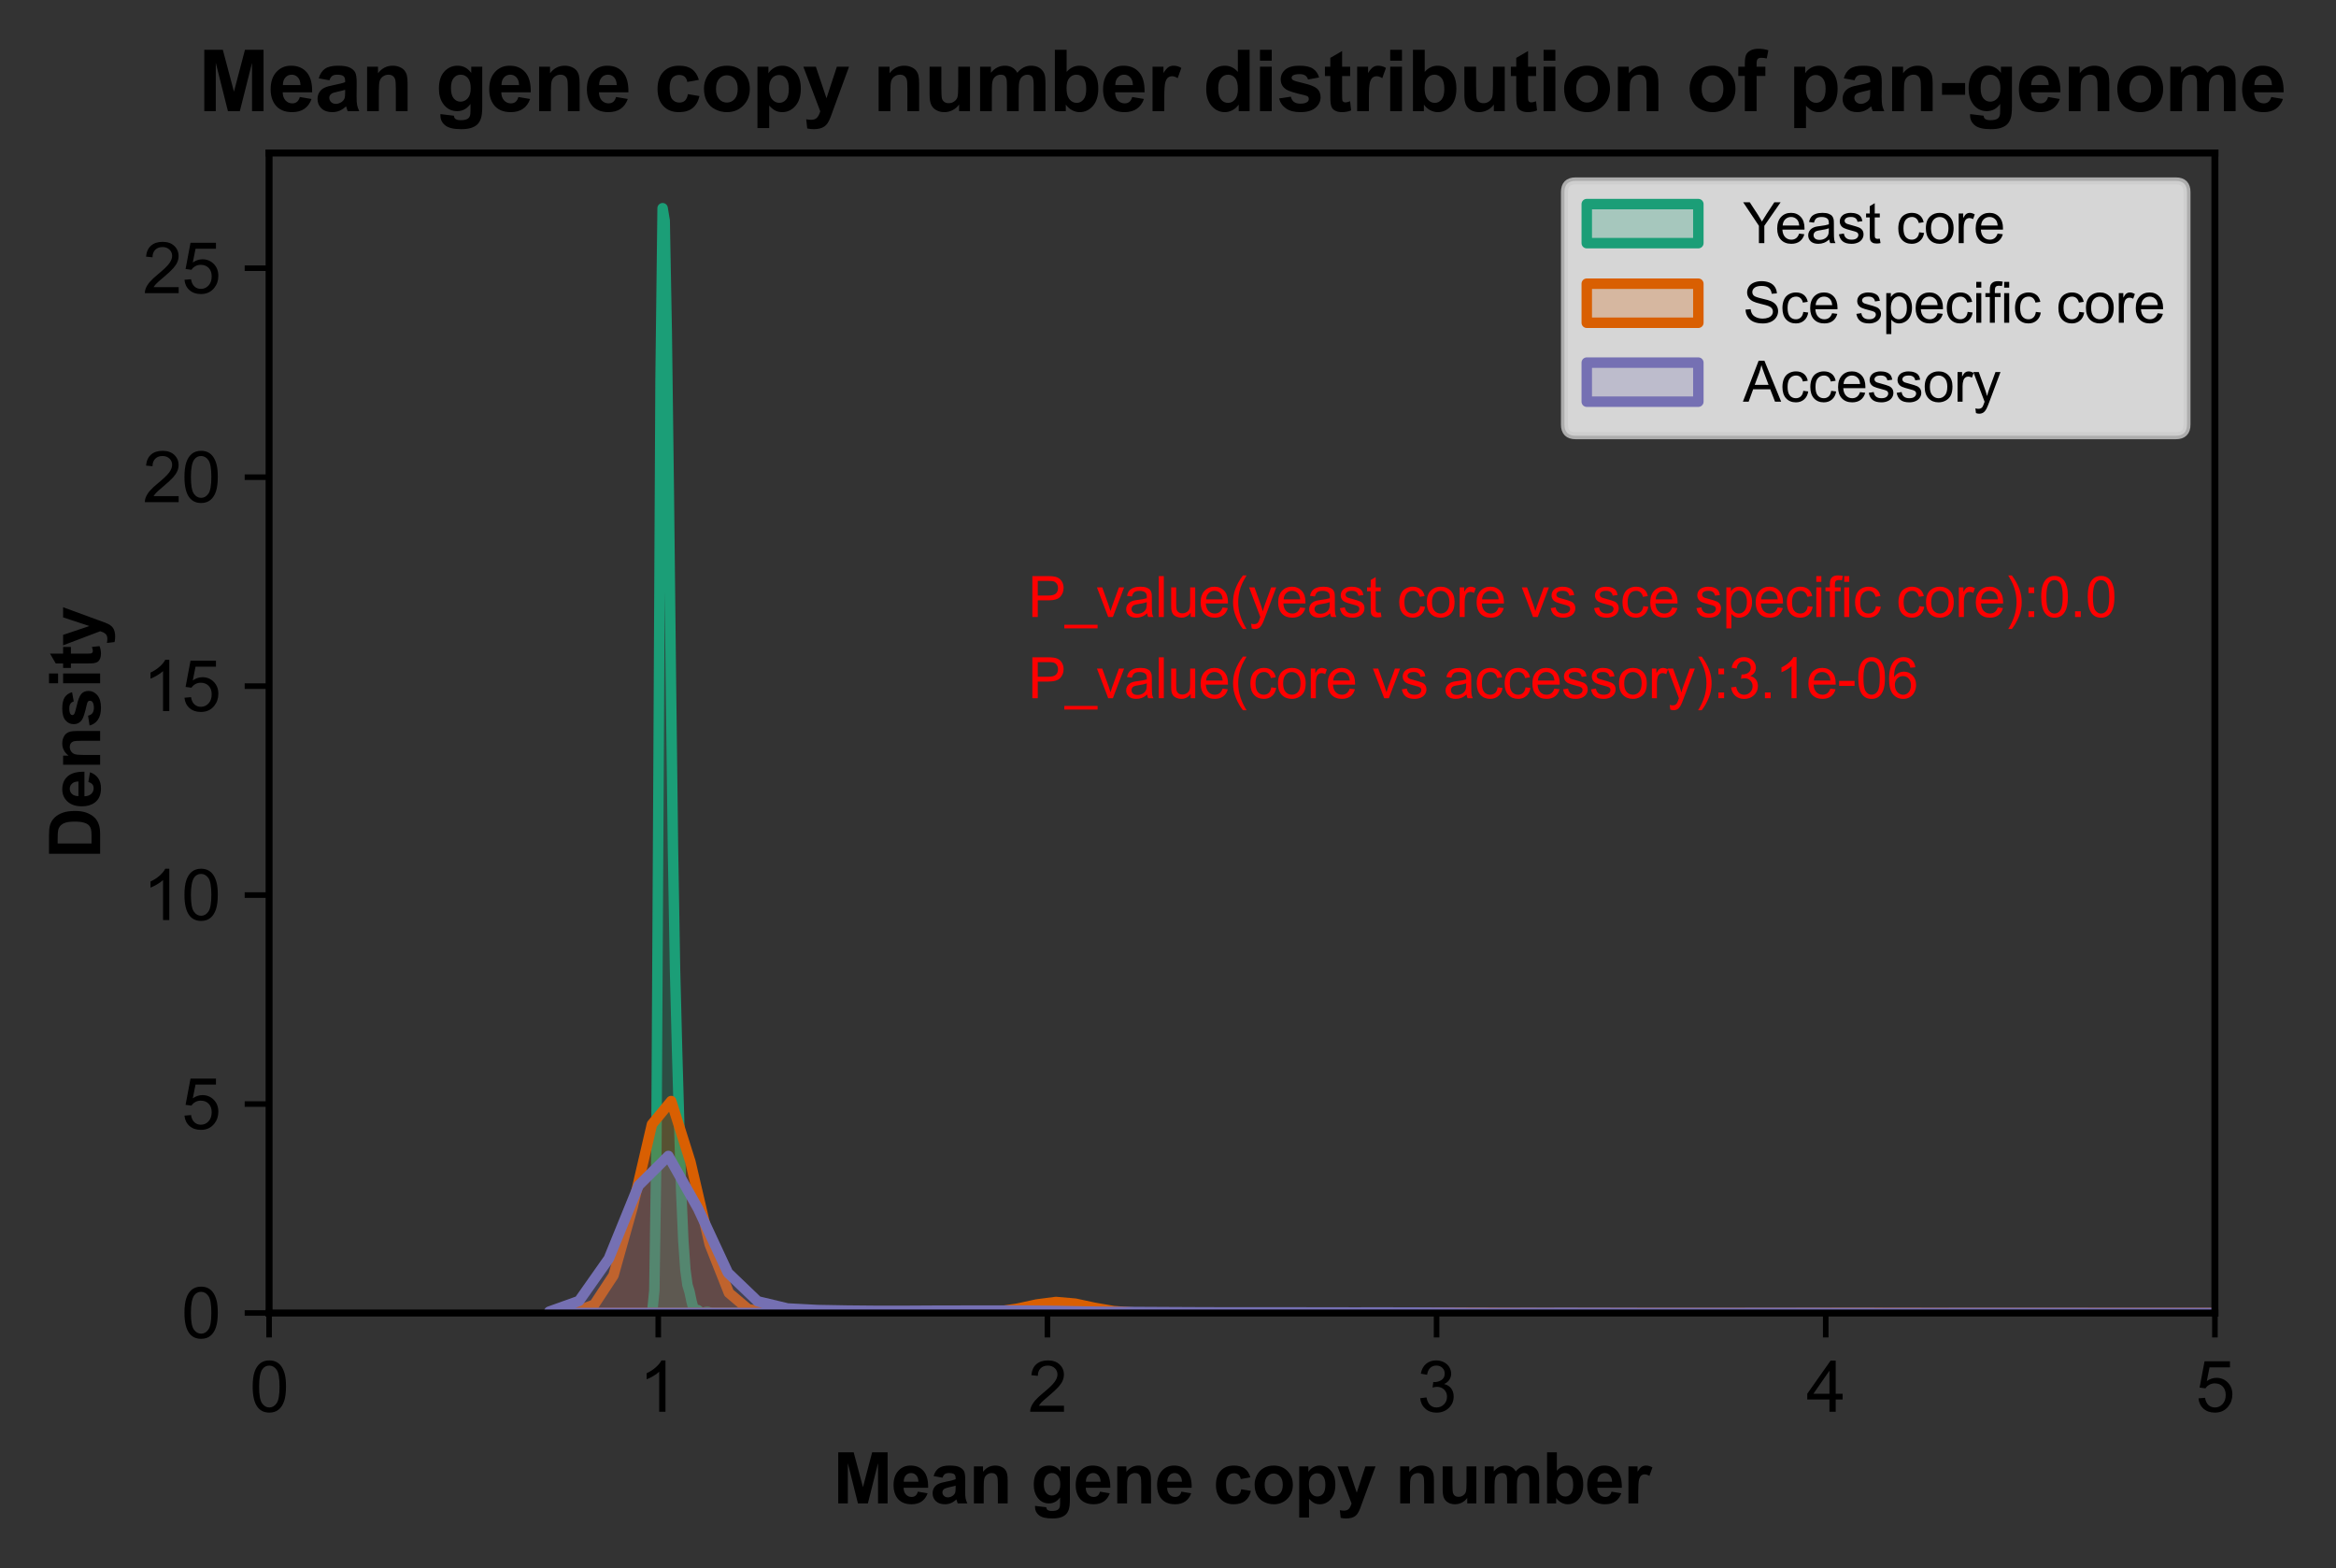<?xml version="1.0" encoding="utf-8" standalone="no"?>
<!DOCTYPE svg PUBLIC "-//W3C//DTD SVG 1.1//EN"
  "http://www.w3.org/Graphics/SVG/1.1/DTD/svg11.dtd">
<svg xmlns:xlink="http://www.w3.org/1999/xlink" width="334.948pt" height="224.863pt" viewBox="0 0 334.948 224.863" xmlns="http://www.w3.org/2000/svg" version="1.1">
 <rect x="0" y="0" width="334.948" height="224.863" fill="#333333" stroke="none"/>
 <defs>
  <style type="text/css">*{stroke-linejoin: round; stroke-linecap: butt}</style>
 </defs>
 <g id="figure_1">
  <g id="patch_1">
   <path d="M 0 224.863 
L 334.948 224.863 
L 334.948 0 
L 0 0 
L 0 224.863 
z
" style="fill: none"/>
  </g>
  <g id="axes_1">
   <g id="patch_2">
    <path d="M 38.584 188.256 
L 317.584 188.256 
L 317.584 21.936 
L 38.584 21.936 
L 38.584 188.256 
z
" style="fill: none"/>
   </g>
   <g id="PolyCollection_1">
    <defs>
     <path id="mf2f0ac8099" d="M 93.526 -36.786 
L 93.526 -36.608 
L 93.823 -36.608 
L 94.119 -36.608 
L 94.416 -36.608 
L 94.713 -36.608 
L 95.009 -36.608 
L 95.306 -36.608 
L 95.602 -36.608 
L 95.899 -36.608 
L 96.196 -36.608 
L 96.492 -36.608 
L 96.789 -36.608 
L 97.086 -36.608 
L 97.382 -36.608 
L 97.679 -36.608 
L 97.976 -36.608 
L 98.272 -36.608 
L 98.569 -36.608 
L 98.865 -36.608 
L 99.162 -36.608 
L 99.459 -36.608 
L 99.755 -36.608 
L 100.052 -36.608 
L 100.349 -36.608 
L 100.645 -36.608 
L 100.942 -36.608 
L 101.238 -36.608 
L 101.535 -36.608 
L 101.832 -36.608 
L 102.128 -36.608 
L 102.425 -36.608 
L 102.722 -36.608 
L 103.018 -36.608 
L 103.315 -36.608 
L 103.612 -36.608 
L 103.908 -36.608 
L 104.205 -36.608 
L 104.501 -36.608 
L 104.798 -36.608 
L 105.095 -36.608 
L 105.391 -36.608 
L 105.688 -36.608 
L 105.985 -36.608 
L 106.281 -36.608 
L 106.578 -36.608 
L 106.874 -36.608 
L 107.171 -36.608 
L 107.468 -36.608 
L 107.764 -36.608 
L 108.061 -36.608 
L 108.358 -36.608 
L 108.654 -36.608 
L 108.951 -36.608 
L 109.248 -36.608 
L 109.544 -36.608 
L 109.841 -36.608 
L 110.137 -36.608 
L 110.434 -36.608 
L 110.731 -36.608 
L 111.027 -36.608 
L 111.324 -36.608 
L 111.621 -36.608 
L 111.917 -36.608 
L 112.214 -36.608 
L 112.511 -36.608 
L 112.807 -36.608 
L 113.104 -36.608 
L 113.4 -36.608 
L 113.697 -36.608 
L 113.994 -36.608 
L 114.29 -36.608 
L 114.587 -36.608 
L 114.884 -36.608 
L 115.18 -36.608 
L 115.477 -36.608 
L 115.773 -36.608 
L 116.07 -36.608 
L 116.367 -36.608 
L 116.663 -36.608 
L 116.96 -36.608 
L 117.257 -36.608 
L 117.553 -36.608 
L 117.85 -36.608 
L 118.147 -36.608 
L 118.443 -36.608 
L 118.74 -36.608 
L 119.036 -36.608 
L 119.333 -36.608 
L 119.63 -36.608 
L 119.926 -36.608 
L 120.223 -36.608 
L 120.52 -36.608 
L 120.816 -36.608 
L 121.113 -36.608 
L 121.409 -36.608 
L 121.706 -36.608 
L 122.003 -36.608 
L 122.299 -36.608 
L 122.596 -36.608 
L 122.893 -36.608 
L 123.189 -36.608 
L 123.486 -36.608 
L 123.783 -36.608 
L 124.079 -36.608 
L 124.376 -36.608 
L 124.672 -36.608 
L 124.969 -36.608 
L 125.266 -36.608 
L 125.562 -36.608 
L 125.859 -36.608 
L 126.156 -36.608 
L 126.452 -36.608 
L 126.749 -36.608 
L 127.045 -36.608 
L 127.342 -36.608 
L 127.639 -36.608 
L 127.935 -36.608 
L 128.232 -36.608 
L 128.529 -36.608 
L 128.825 -36.608 
L 129.122 -36.608 
L 129.419 -36.608 
L 129.715 -36.608 
L 130.012 -36.608 
L 130.308 -36.608 
L 130.605 -36.608 
L 130.902 -36.608 
L 131.198 -36.608 
L 131.495 -36.608 
L 131.792 -36.608 
L 132.088 -36.608 
L 132.385 -36.608 
L 132.681 -36.608 
L 132.978 -36.608 
L 133.275 -36.608 
L 133.571 -36.608 
L 133.868 -36.608 
L 134.165 -36.608 
L 134.461 -36.608 
L 134.758 -36.608 
L 135.055 -36.608 
L 135.351 -36.608 
L 135.648 -36.608 
L 135.944 -36.608 
L 136.241 -36.608 
L 136.538 -36.608 
L 136.834 -36.608 
L 137.131 -36.608 
L 137.428 -36.608 
L 137.724 -36.608 
L 138.021 -36.608 
L 138.317 -36.608 
L 138.614 -36.608 
L 138.911 -36.608 
L 139.207 -36.608 
L 139.504 -36.608 
L 139.801 -36.608 
L 140.097 -36.608 
L 140.394 -36.608 
L 140.691 -36.608 
L 140.987 -36.608 
L 141.284 -36.608 
L 141.58 -36.608 
L 141.877 -36.608 
L 142.174 -36.608 
L 142.47 -36.608 
L 142.767 -36.608 
L 143.064 -36.608 
L 143.36 -36.608 
L 143.657 -36.608 
L 143.953 -36.608 
L 144.25 -36.608 
L 144.547 -36.608 
L 144.843 -36.608 
L 145.14 -36.608 
L 145.437 -36.608 
L 145.733 -36.608 
L 146.03 -36.608 
L 146.327 -36.608 
L 146.623 -36.608 
L 146.92 -36.608 
L 147.216 -36.608 
L 147.513 -36.608 
L 147.81 -36.608 
L 148.106 -36.608 
L 148.403 -36.608 
L 148.7 -36.608 
L 148.996 -36.608 
L 149.293 -36.608 
L 149.589 -36.608 
L 149.886 -36.608 
L 150.183 -36.608 
L 150.479 -36.608 
L 150.776 -36.608 
L 151.073 -36.608 
L 151.369 -36.608 
L 151.666 -36.608 
L 151.963 -36.608 
L 152.259 -36.608 
L 152.556 -36.608 
L 152.556 -36.61 
L 152.556 -36.61 
L 152.259 -36.633 
L 151.963 -36.719 
L 151.666 -36.777 
L 151.369 -36.696 
L 151.073 -36.623 
L 150.776 -36.609 
L 150.479 -36.608 
L 150.183 -36.608 
L 149.886 -36.608 
L 149.589 -36.608 
L 149.293 -36.608 
L 148.996 -36.608 
L 148.7 -36.608 
L 148.403 -36.608 
L 148.106 -36.608 
L 147.81 -36.608 
L 147.513 -36.608 
L 147.216 -36.608 
L 146.92 -36.608 
L 146.623 -36.608 
L 146.327 -36.608 
L 146.03 -36.608 
L 145.733 -36.608 
L 145.437 -36.608 
L 145.14 -36.608 
L 144.843 -36.608 
L 144.547 -36.608 
L 144.25 -36.608 
L 143.953 -36.608 
L 143.657 -36.608 
L 143.36 -36.608 
L 143.064 -36.608 
L 142.767 -36.608 
L 142.47 -36.608 
L 142.174 -36.608 
L 141.877 -36.608 
L 141.58 -36.608 
L 141.284 -36.608 
L 140.987 -36.608 
L 140.691 -36.608 
L 140.394 -36.608 
L 140.097 -36.608 
L 139.801 -36.608 
L 139.504 -36.608 
L 139.207 -36.608 
L 138.911 -36.608 
L 138.614 -36.608 
L 138.317 -36.608 
L 138.021 -36.608 
L 137.724 -36.608 
L 137.428 -36.608 
L 137.131 -36.608 
L 136.834 -36.608 
L 136.538 -36.608 
L 136.241 -36.608 
L 135.944 -36.608 
L 135.648 -36.608 
L 135.351 -36.608 
L 135.055 -36.608 
L 134.758 -36.608 
L 134.461 -36.608 
L 134.165 -36.608 
L 133.868 -36.608 
L 133.571 -36.608 
L 133.275 -36.608 
L 132.978 -36.608 
L 132.681 -36.608 
L 132.385 -36.608 
L 132.088 -36.608 
L 131.792 -36.608 
L 131.495 -36.608 
L 131.198 -36.608 
L 130.902 -36.608 
L 130.605 -36.608 
L 130.308 -36.608 
L 130.012 -36.608 
L 129.715 -36.608 
L 129.419 -36.608 
L 129.122 -36.608 
L 128.825 -36.608 
L 128.529 -36.608 
L 128.232 -36.608 
L 127.935 -36.608 
L 127.639 -36.608 
L 127.342 -36.608 
L 127.045 -36.608 
L 126.749 -36.608 
L 126.452 -36.608 
L 126.156 -36.608 
L 125.859 -36.608 
L 125.562 -36.608 
L 125.266 -36.608 
L 124.969 -36.608 
L 124.672 -36.608 
L 124.376 -36.608 
L 124.079 -36.608 
L 123.783 -36.608 
L 123.486 -36.608 
L 123.189 -36.608 
L 122.893 -36.608 
L 122.596 -36.608 
L 122.299 -36.608 
L 122.003 -36.608 
L 121.706 -36.608 
L 121.409 -36.608 
L 121.113 -36.608 
L 120.816 -36.608 
L 120.52 -36.608 
L 120.223 -36.608 
L 119.926 -36.608 
L 119.63 -36.608 
L 119.333 -36.608 
L 119.036 -36.608 
L 118.74 -36.608 
L 118.443 -36.608 
L 118.147 -36.608 
L 117.85 -36.608 
L 117.553 -36.608 
L 117.257 -36.608 
L 116.96 -36.608 
L 116.663 -36.608 
L 116.367 -36.608 
L 116.07 -36.608 
L 115.773 -36.608 
L 115.477 -36.608 
L 115.18 -36.608 
L 114.884 -36.608 
L 114.587 -36.608 
L 114.29 -36.608 
L 113.994 -36.608 
L 113.697 -36.608 
L 113.4 -36.608 
L 113.104 -36.608 
L 112.807 -36.608 
L 112.511 -36.608 
L 112.214 -36.608 
L 111.917 -36.608 
L 111.621 -36.608 
L 111.324 -36.608 
L 111.027 -36.608 
L 110.731 -36.608 
L 110.434 -36.608 
L 110.137 -36.608 
L 109.841 -36.608 
L 109.544 -36.608 
L 109.248 -36.608 
L 108.951 -36.608 
L 108.654 -36.608 
L 108.358 -36.608 
L 108.061 -36.608 
L 107.764 -36.608 
L 107.468 -36.608 
L 107.171 -36.608 
L 106.874 -36.608 
L 106.578 -36.608 
L 106.281 -36.608 
L 105.985 -36.608 
L 105.688 -36.608 
L 105.391 -36.608 
L 105.095 -36.608 
L 104.798 -36.608 
L 104.501 -36.608 
L 104.205 -36.608 
L 103.908 -36.608 
L 103.612 -36.608 
L 103.315 -36.608 
L 103.018 -36.608 
L 102.722 -36.608 
L 102.425 -36.608 
L 102.128 -36.615 
L 101.832 -36.663 
L 101.535 -36.76 
L 101.238 -36.752 
L 100.942 -36.656 
L 100.645 -36.641 
L 100.349 -36.777 
L 100.052 -37.024 
L 99.755 -37.067 
L 99.459 -37.166 
L 99.162 -38.251 
L 98.865 -39.661 
L 98.569 -40.625 
L 98.272 -42.817 
L 97.976 -47.022 
L 97.679 -53.931 
L 97.382 -63.918 
L 97.086 -74.197 
L 96.789 -85.854 
L 96.492 -103.38 
L 96.196 -127.62 
L 95.899 -154.149 
L 95.602 -177.281 
L 95.306 -193.222 
L 95.009 -195.008 
L 94.713 -170.354 
L 94.416 -112.91 
L 94.119 -60.026 
L 93.823 -39.842 
L 93.526 -36.786 
z
" style="stroke: #1b9e77; stroke-width: 1.5"/>
    </defs>
    <g clip-path="url(#pdd830dfddc)">
     <use xlink:href="#mf2f0ac8099" x="0" y="224.863" style="fill: #1b9e77; fill-opacity: 0.25; stroke: #1b9e77; stroke-width: 1.5"/>
    </g>
   </g>
   <g id="PolyCollection_2">
    <path d="M 82.449 188.088 
L 82.449 188.256 
L 85.207 188.256 
L 87.965 188.256 
L 90.724 188.256 
L 93.482 188.256 
L 96.24 188.256 
L 98.998 188.256 
L 101.756 188.256 
L 104.514 188.256 
L 107.272 188.256 
L 110.03 188.256 
L 112.788 188.256 
L 115.546 188.256 
L 118.305 188.256 
L 121.063 188.256 
L 123.821 188.256 
L 126.579 188.256 
L 129.337 188.256 
L 132.095 188.256 
L 134.853 188.256 
L 137.611 188.256 
L 140.369 188.256 
L 143.127 188.256 
L 145.886 188.256 
L 148.644 188.256 
L 151.402 188.256 
L 154.16 188.256 
L 156.918 188.256 
L 159.676 188.256 
L 162.434 188.256 
L 165.192 188.256 
L 167.95 188.256 
L 170.709 188.256 
L 173.467 188.256 
L 176.225 188.256 
L 178.983 188.256 
L 181.741 188.256 
L 184.499 188.256 
L 187.257 188.256 
L 190.015 188.256 
L 192.773 188.256 
L 195.531 188.256 
L 198.29 188.256 
L 201.048 188.256 
L 203.806 188.256 
L 206.564 188.256 
L 209.322 188.256 
L 212.08 188.256 
L 214.838 188.256 
L 217.596 188.256 
L 220.354 188.256 
L 223.112 188.256 
L 225.871 188.256 
L 228.629 188.256 
L 231.387 188.256 
L 234.145 188.256 
L 236.903 188.256 
L 239.661 188.256 
L 242.419 188.256 
L 245.177 188.256 
L 247.935 188.256 
L 250.693 188.256 
L 253.452 188.256 
L 256.21 188.256 
L 258.968 188.256 
L 261.726 188.256 
L 264.484 188.256 
L 267.242 188.256 
L 270 188.256 
L 272.758 188.256 
L 275.516 188.256 
L 278.274 188.256 
L 281.033 188.256 
L 283.791 188.256 
L 286.549 188.256 
L 289.307 188.256 
L 292.065 188.256 
L 294.823 188.256 
L 297.581 188.256 
L 300.339 188.256 
L 303.097 188.256 
L 305.855 188.256 
L 308.614 188.256 
L 311.372 188.256 
L 314.13 188.256 
L 316.888 188.256 
L 319.646 188.256 
L 322.404 188.256 
L 325.162 188.256 
L 327.92 188.256 
L 330.678 188.256 
L 333.437 188.256 
L 336.195 188.256 
L 338.953 188.256 
L 341.711 188.256 
L 344.469 188.256 
L 347.227 188.256 
L 349.985 188.256 
L 352.743 188.256 
L 355.501 188.256 
L 358.259 188.256 
L 361.018 188.256 
L 363.776 188.256 
L 366.534 188.256 
L 369.292 188.256 
L 372.05 188.256 
L 374.808 188.256 
L 377.566 188.256 
L 380.324 188.256 
L 383.082 188.256 
L 385.84 188.256 
L 388.599 188.256 
L 391.357 188.256 
L 394.115 188.256 
L 396.873 188.256 
L 399.631 188.256 
L 402.389 188.256 
L 405.147 188.256 
L 407.905 188.256 
L 410.663 188.256 
L 413.421 188.256 
L 416.18 188.256 
L 418.938 188.256 
L 421.696 188.256 
L 424.454 188.256 
L 427.212 188.256 
L 429.97 188.256 
L 432.728 188.256 
L 435.486 188.256 
L 438.244 188.256 
L 441.002 188.256 
L 443.761 188.256 
L 446.519 188.256 
L 449.277 188.256 
L 452.035 188.256 
L 454.793 188.256 
L 457.551 188.256 
L 460.309 188.256 
L 463.067 188.256 
L 465.825 188.256 
L 468.583 188.256 
L 471.342 188.256 
L 474.1 188.256 
L 476.858 188.256 
L 479.616 188.256 
L 482.374 188.256 
L 485.132 188.256 
L 487.89 188.256 
L 490.648 188.256 
L 493.406 188.256 
L 496.165 188.256 
L 498.923 188.256 
L 501.681 188.256 
L 504.439 188.256 
L 507.197 188.256 
L 509.955 188.256 
L 512.713 188.256 
L 515.471 188.256 
L 518.229 188.256 
L 520.987 188.256 
L 523.746 188.256 
L 526.504 188.256 
L 529.262 188.256 
L 532.02 188.256 
L 534.778 188.256 
L 537.536 188.256 
L 540.294 188.256 
L 543.052 188.256 
L 545.81 188.256 
L 548.568 188.256 
L 551.327 188.256 
L 554.085 188.256 
L 556.843 188.256 
L 559.601 188.256 
L 562.359 188.256 
L 565.117 188.256 
L 567.875 188.256 
L 570.633 188.256 
L 573.391 188.256 
L 576.149 188.256 
L 578.908 188.256 
L 581.666 188.256 
L 584.424 188.256 
L 587.182 188.256 
L 589.94 188.256 
L 592.698 188.256 
L 595.456 188.256 
L 598.214 188.256 
L 600.972 188.256 
L 603.73 188.256 
L 606.489 188.256 
L 609.247 188.256 
L 612.005 188.256 
L 614.763 188.256 
L 617.521 188.256 
L 620.279 188.256 
L 623.037 188.256 
L 625.795 188.256 
L 628.553 188.256 
L 631.311 188.256 
L 631.311 188.255 
L 631.311 188.255 
L 628.553 188.254 
L 625.795 188.251 
L 623.037 188.245 
L 620.279 188.239 
L 617.521 188.241 
L 614.763 188.247 
L 612.005 188.253 
L 609.247 188.255 
L 606.489 188.256 
L 603.73 188.256 
L 600.972 188.256 
L 598.214 188.256 
L 595.456 188.256 
L 592.698 188.256 
L 589.94 188.256 
L 587.182 188.256 
L 584.424 188.256 
L 581.666 188.256 
L 578.908 188.256 
L 576.149 188.256 
L 573.391 188.256 
L 570.633 188.256 
L 567.875 188.256 
L 565.117 188.256 
L 562.359 188.256 
L 559.601 188.256 
L 556.843 188.256 
L 554.085 188.256 
L 551.327 188.256 
L 548.568 188.256 
L 545.81 188.256 
L 543.052 188.256 
L 540.294 188.256 
L 537.536 188.256 
L 534.778 188.256 
L 532.02 188.256 
L 529.262 188.256 
L 526.504 188.256 
L 523.746 188.256 
L 520.987 188.256 
L 518.229 188.256 
L 515.471 188.256 
L 512.713 188.256 
L 509.955 188.256 
L 507.197 188.256 
L 504.439 188.256 
L 501.681 188.256 
L 498.923 188.256 
L 496.165 188.256 
L 493.406 188.256 
L 490.648 188.256 
L 487.89 188.256 
L 485.132 188.256 
L 482.374 188.256 
L 479.616 188.256 
L 476.858 188.256 
L 474.1 188.256 
L 471.342 188.256 
L 468.583 188.256 
L 465.825 188.256 
L 463.067 188.256 
L 460.309 188.256 
L 457.551 188.256 
L 454.793 188.256 
L 452.035 188.256 
L 449.277 188.256 
L 446.519 188.256 
L 443.761 188.256 
L 441.002 188.256 
L 438.244 188.256 
L 435.486 188.256 
L 432.728 188.256 
L 429.97 188.256 
L 427.212 188.256 
L 424.454 188.256 
L 421.696 188.256 
L 418.938 188.256 
L 416.18 188.256 
L 413.421 188.256 
L 410.663 188.256 
L 407.905 188.256 
L 405.147 188.256 
L 402.389 188.256 
L 399.631 188.256 
L 396.873 188.256 
L 394.115 188.256 
L 391.357 188.256 
L 388.599 188.256 
L 385.84 188.256 
L 383.082 188.256 
L 380.324 188.256 
L 377.566 188.256 
L 374.808 188.256 
L 372.05 188.256 
L 369.292 188.256 
L 366.534 188.256 
L 363.776 188.256 
L 361.018 188.256 
L 358.259 188.256 
L 355.501 188.256 
L 352.743 188.256 
L 349.985 188.256 
L 347.227 188.256 
L 344.469 188.256 
L 341.711 188.256 
L 338.953 188.256 
L 336.195 188.256 
L 333.437 188.256 
L 330.678 188.256 
L 327.92 188.256 
L 325.162 188.256 
L 322.404 188.256 
L 319.646 188.256 
L 316.888 188.256 
L 314.13 188.256 
L 311.372 188.256 
L 308.614 188.256 
L 305.855 188.256 
L 303.097 188.256 
L 300.339 188.256 
L 297.581 188.256 
L 294.823 188.256 
L 292.065 188.256 
L 289.307 188.256 
L 286.549 188.256 
L 283.791 188.256 
L 281.033 188.256 
L 278.274 188.255 
L 275.516 188.254 
L 272.758 188.251 
L 270 188.245 
L 267.242 188.239 
L 264.484 188.241 
L 261.726 188.247 
L 258.968 188.253 
L 256.21 188.255 
L 253.452 188.256 
L 250.693 188.256 
L 247.935 188.256 
L 245.177 188.256 
L 242.419 188.256 
L 239.661 188.256 
L 236.903 188.256 
L 234.145 188.256 
L 231.387 188.256 
L 228.629 188.256 
L 225.871 188.256 
L 223.112 188.255 
L 220.354 188.254 
L 217.596 188.25 
L 214.838 188.237 
L 212.08 188.217 
L 209.322 188.203 
L 206.564 188.206 
L 203.806 188.217 
L 201.048 188.224 
L 198.29 188.229 
L 195.531 188.234 
L 192.773 188.239 
L 190.015 188.24 
L 187.257 188.238 
L 184.499 188.242 
L 181.741 188.248 
L 178.983 188.253 
L 176.225 188.255 
L 173.467 188.256 
L 170.709 188.256 
L 167.95 188.255 
L 165.192 188.245 
L 162.434 188.189 
L 159.676 187.981 
L 156.918 187.508 
L 154.16 186.915 
L 151.402 186.677 
L 148.644 187.036 
L 145.886 187.636 
L 143.127 188.042 
L 140.369 188.196 
L 137.611 188.235 
L 134.853 188.246 
L 132.095 188.248 
L 129.337 188.244 
L 126.579 188.238 
L 123.821 188.235 
L 121.063 188.235 
L 118.305 188.236 
L 115.546 188.241 
L 112.788 188.242 
L 110.03 188.182 
L 107.272 187.702 
L 104.514 185.37 
L 101.756 178.405 
L 98.998 166.597 
L 96.24 157.866 
L 93.482 161.203 
L 90.724 173.038 
L 87.965 182.863 
L 85.207 187.055 
L 82.449 188.088 
z
" clip-path="url(#pdd830dfddc)" style="fill: #d95f02; fill-opacity: 0.25; stroke: #d95f02; stroke-width: 1.5"/>
   </g>
   <g id="PolyCollection_3">
    <path d="M 78.755 188.058 
L 78.755 188.256 
L 83.025 188.256 
L 87.294 188.256 
L 91.564 188.256 
L 95.834 188.256 
L 100.104 188.256 
L 104.373 188.256 
L 108.643 188.256 
L 112.913 188.256 
L 117.183 188.256 
L 121.452 188.256 
L 125.722 188.256 
L 129.992 188.256 
L 134.262 188.256 
L 138.531 188.256 
L 142.801 188.256 
L 147.071 188.256 
L 151.34 188.256 
L 155.61 188.256 
L 159.88 188.256 
L 164.15 188.256 
L 168.419 188.256 
L 172.689 188.256 
L 176.959 188.256 
L 181.229 188.256 
L 185.498 188.256 
L 189.768 188.256 
L 194.038 188.256 
L 198.308 188.256 
L 202.577 188.256 
L 206.847 188.256 
L 211.117 188.256 
L 215.387 188.256 
L 219.656 188.256 
L 223.926 188.256 
L 228.196 188.256 
L 232.465 188.256 
L 236.735 188.256 
L 241.005 188.256 
L 245.275 188.256 
L 249.544 188.256 
L 253.814 188.256 
L 258.084 188.256 
L 262.354 188.256 
L 266.623 188.256 
L 270.893 188.256 
L 275.163 188.256 
L 279.433 188.256 
L 283.702 188.256 
L 287.972 188.256 
L 292.242 188.256 
L 296.511 188.256 
L 300.781 188.256 
L 305.051 188.256 
L 309.321 188.256 
L 313.59 188.256 
L 317.86 188.256 
L 322.13 188.256 
L 326.4 188.256 
L 330.669 188.256 
L 334.939 188.256 
L 339.209 188.256 
L 343.479 188.256 
L 347.748 188.256 
L 352.018 188.256 
L 356.288 188.256 
L 360.557 188.256 
L 364.827 188.256 
L 369.097 188.256 
L 373.367 188.256 
L 377.636 188.256 
L 381.906 188.256 
L 386.176 188.256 
L 390.446 188.256 
L 394.715 188.256 
L 398.985 188.256 
L 403.255 188.256 
L 407.525 188.256 
L 411.794 188.256 
L 416.064 188.256 
L 420.334 188.256 
L 424.604 188.256 
L 428.873 188.256 
L 433.143 188.256 
L 437.413 188.256 
L 441.682 188.256 
L 445.952 188.256 
L 450.222 188.256 
L 454.492 188.256 
L 458.761 188.256 
L 463.031 188.256 
L 467.301 188.256 
L 471.571 188.256 
L 475.84 188.256 
L 480.11 188.256 
L 484.38 188.256 
L 488.65 188.256 
L 492.919 188.256 
L 497.189 188.256 
L 501.459 188.256 
L 505.728 188.256 
L 509.998 188.256 
L 514.268 188.256 
L 518.538 188.256 
L 522.807 188.256 
L 527.077 188.256 
L 531.347 188.256 
L 535.617 188.256 
L 539.886 188.256 
L 544.156 188.256 
L 548.426 188.256 
L 552.696 188.256 
L 556.965 188.256 
L 561.235 188.256 
L 565.505 188.256 
L 569.775 188.256 
L 574.044 188.256 
L 578.314 188.256 
L 582.584 188.256 
L 586.853 188.256 
L 591.123 188.256 
L 595.393 188.256 
L 599.663 188.256 
L 603.932 188.256 
L 608.202 188.256 
L 612.472 188.256 
L 616.742 188.256 
L 621.011 188.256 
L 625.281 188.256 
L 629.551 188.256 
L 633.821 188.256 
L 638.09 188.256 
L 642.36 188.256 
L 646.63 188.256 
L 650.899 188.256 
L 655.169 188.256 
L 659.439 188.256 
L 663.709 188.256 
L 667.978 188.256 
L 672.248 188.256 
L 676.518 188.256 
L 680.788 188.256 
L 685.057 188.256 
L 689.327 188.256 
L 693.597 188.256 
L 697.867 188.256 
L 702.136 188.256 
L 706.406 188.256 
L 710.676 188.256 
L 714.945 188.256 
L 719.215 188.256 
L 723.485 188.256 
L 727.755 188.256 
L 732.024 188.256 
L 736.294 188.256 
L 740.564 188.256 
L 744.834 188.256 
L 749.103 188.256 
L 753.373 188.256 
L 757.643 188.256 
L 761.913 188.256 
L 766.182 188.256 
L 770.452 188.256 
L 774.722 188.256 
L 778.992 188.256 
L 783.261 188.256 
L 787.531 188.256 
L 791.801 188.256 
L 796.07 188.256 
L 800.34 188.256 
L 804.61 188.256 
L 808.88 188.256 
L 813.149 188.256 
L 817.419 188.256 
L 821.689 188.256 
L 825.959 188.256 
L 830.228 188.256 
L 834.498 188.256 
L 838.768 188.256 
L 843.038 188.256 
L 847.307 188.256 
L 851.577 188.256 
L 855.847 188.256 
L 860.116 188.256 
L 864.386 188.256 
L 868.656 188.256 
L 872.926 188.256 
L 877.195 188.256 
L 881.465 188.256 
L 885.735 188.256 
L 890.005 188.256 
L 894.274 188.256 
L 898.544 188.256 
L 902.814 188.256 
L 907.084 188.256 
L 911.353 188.256 
L 915.623 188.256 
L 919.893 188.256 
L 924.163 188.256 
L 928.432 188.256 
L 928.432 188.256 
L 928.432 188.256 
L 924.163 188.255 
L 919.893 188.252 
L 915.623 188.248 
L 911.353 188.247 
L 907.084 188.251 
L 902.814 188.254 
L 898.544 188.255 
L 894.274 188.256 
L 890.005 188.256 
L 885.735 188.256 
L 881.465 188.256 
L 877.195 188.256 
L 872.926 188.256 
L 868.656 188.256 
L 864.386 188.256 
L 860.116 188.256 
L 855.847 188.256 
L 851.577 188.256 
L 847.307 188.256 
L 843.038 188.256 
L 838.768 188.256 
L 834.498 188.256 
L 830.228 188.256 
L 825.959 188.256 
L 821.689 188.256 
L 817.419 188.256 
L 813.149 188.256 
L 808.88 188.256 
L 804.61 188.256 
L 800.34 188.256 
L 796.07 188.256 
L 791.801 188.256 
L 787.531 188.256 
L 783.261 188.256 
L 778.992 188.256 
L 774.722 188.256 
L 770.452 188.256 
L 766.182 188.256 
L 761.913 188.256 
L 757.643 188.256 
L 753.373 188.256 
L 749.103 188.256 
L 744.834 188.256 
L 740.564 188.256 
L 736.294 188.256 
L 732.024 188.256 
L 727.755 188.256 
L 723.485 188.256 
L 719.215 188.256 
L 714.945 188.256 
L 710.676 188.256 
L 706.406 188.256 
L 702.136 188.256 
L 697.867 188.256 
L 693.597 188.256 
L 689.327 188.256 
L 685.057 188.256 
L 680.788 188.256 
L 676.518 188.256 
L 672.248 188.256 
L 667.978 188.256 
L 663.709 188.256 
L 659.439 188.256 
L 655.169 188.256 
L 650.899 188.256 
L 646.63 188.256 
L 642.36 188.256 
L 638.09 188.256 
L 633.821 188.256 
L 629.551 188.256 
L 625.281 188.256 
L 621.011 188.256 
L 616.742 188.256 
L 612.472 188.256 
L 608.202 188.256 
L 603.932 188.256 
L 599.663 188.256 
L 595.393 188.256 
L 591.123 188.256 
L 586.853 188.256 
L 582.584 188.256 
L 578.314 188.255 
L 574.044 188.252 
L 569.775 188.247 
L 565.505 188.247 
L 561.235 188.251 
L 556.965 188.254 
L 552.696 188.255 
L 548.426 188.256 
L 544.156 188.256 
L 539.886 188.256 
L 535.617 188.256 
L 531.347 188.256 
L 527.077 188.256 
L 522.807 188.256 
L 518.538 188.256 
L 514.268 188.256 
L 509.998 188.256 
L 505.728 188.256 
L 501.459 188.256 
L 497.189 188.256 
L 492.919 188.255 
L 488.65 188.254 
L 484.38 188.251 
L 480.11 188.247 
L 475.84 188.247 
L 471.571 188.252 
L 467.301 188.255 
L 463.031 188.256 
L 458.761 188.256 
L 454.492 188.256 
L 450.222 188.256 
L 445.952 188.256 
L 441.682 188.256 
L 437.413 188.256 
L 433.143 188.256 
L 428.873 188.256 
L 424.604 188.256 
L 420.334 188.256 
L 416.064 188.256 
L 411.794 188.256 
L 407.525 188.256 
L 403.255 188.256 
L 398.985 188.256 
L 394.715 188.256 
L 390.446 188.256 
L 386.176 188.256 
L 381.906 188.256 
L 377.636 188.256 
L 373.367 188.256 
L 369.097 188.255 
L 364.827 188.254 
L 360.557 188.251 
L 356.288 188.247 
L 352.018 188.247 
L 347.748 188.251 
L 343.479 188.254 
L 339.209 188.252 
L 334.939 188.248 
L 330.669 188.247 
L 326.4 188.251 
L 322.13 188.254 
L 317.86 188.255 
L 313.59 188.256 
L 309.321 188.256 
L 305.051 188.255 
L 300.781 188.255 
L 296.511 188.252 
L 292.242 188.247 
L 287.972 188.247 
L 283.702 188.251 
L 279.433 188.254 
L 275.163 188.255 
L 270.893 188.255 
L 266.623 188.253 
L 262.354 188.247 
L 258.084 188.24 
L 253.814 188.239 
L 249.544 188.246 
L 245.275 188.252 
L 241.005 188.253 
L 236.735 188.249 
L 232.465 188.24 
L 228.196 188.229 
L 223.926 188.225 
L 219.656 188.233 
L 215.387 188.241 
L 211.117 188.232 
L 206.847 188.209 
L 202.577 188.187 
L 198.308 188.18 
L 194.038 188.183 
L 189.768 188.178 
L 185.498 188.17 
L 181.229 188.169 
L 176.959 188.17 
L 172.689 188.162 
L 168.419 188.142 
L 164.15 188.12 
L 159.88 188.096 
L 155.61 188.04 
L 151.34 187.955 
L 147.071 187.911 
L 142.801 187.913 
L 138.531 187.913 
L 134.262 187.92 
L 129.992 187.944 
L 125.722 187.946 
L 121.452 187.907 
L 117.183 187.831 
L 112.913 187.606 
L 108.643 186.584 
L 104.373 182.492 
L 100.104 173.31 
L 95.834 165.738 
L 91.564 169.977 
L 87.294 180.461 
L 83.025 186.528 
L 78.755 188.058 
z
" clip-path="url(#pdd830dfddc)" style="fill: #7570b3; fill-opacity: 0.25; stroke: #7570b3; stroke-width: 1.5"/>
   </g>
   <g id="matplotlib.axis_1">
    <g id="xtick_1">
     <g id="line2d_1">
      <defs>
       <path id="m359ede2af3" d="M 0 0 
L 0 3.5 
" style="stroke: #000000; stroke-width: 0.8"/>
      </defs>
      <g>
       <use xlink:href="#m359ede2af3" x="38.584" y="188.256" style="stroke: #000000; stroke-width: 0.8"/>
      </g>
     </g>
     <g id="text_1">
      <!-- 0 -->
      <g transform="translate(35.804 202.413) scale(0.1 -0.1)">
       <defs>
        <path id="ArialMT-30" d="M 266 2259 
Q 266 3072 433 3567 
Q 600 4063 929 4331 
Q 1259 4600 1759 4600 
Q 2128 4600 2406 4451 
Q 2684 4303 2865 4023 
Q 3047 3744 3150 3342 
Q 3253 2941 3253 2259 
Q 3253 1453 3087 958 
Q 2922 463 2592 192 
Q 2263 -78 1759 -78 
Q 1097 -78 719 397 
Q 266 969 266 2259 
z
M 844 2259 
Q 844 1131 1108 757 
Q 1372 384 1759 384 
Q 2147 384 2411 759 
Q 2675 1134 2675 2259 
Q 2675 3391 2411 3762 
Q 2147 4134 1753 4134 
Q 1366 4134 1134 3806 
Q 844 3388 844 2259 
z
" transform="scale(0.016)"/>
       </defs>
       <use xlink:href="#ArialMT-30"/>
      </g>
     </g>
    </g>
    <g id="xtick_2">
     <g id="line2d_2">
      <g>
       <use xlink:href="#m359ede2af3" x="94.384" y="188.256" style="stroke: #000000; stroke-width: 0.8"/>
      </g>
     </g>
     <g id="text_2">
      <!-- 1 -->
      <g transform="translate(91.604 202.413) scale(0.1 -0.1)">
       <defs>
        <path id="ArialMT-31" d="M 2384 0 
L 1822 0 
L 1822 3584 
Q 1619 3391 1289 3197 
Q 959 3003 697 2906 
L 697 3450 
Q 1169 3672 1522 3987 
Q 1875 4303 2022 4600 
L 2384 4600 
L 2384 0 
z
" transform="scale(0.016)"/>
       </defs>
       <use xlink:href="#ArialMT-31"/>
      </g>
     </g>
    </g>
    <g id="xtick_3">
     <g id="line2d_3">
      <g>
       <use xlink:href="#m359ede2af3" x="150.184" y="188.256" style="stroke: #000000; stroke-width: 0.8"/>
      </g>
     </g>
     <g id="text_3">
      <!-- 2 -->
      <g transform="translate(147.404 202.413) scale(0.1 -0.1)">
       <defs>
        <path id="ArialMT-32" d="M 3222 541 
L 3222 0 
L 194 0 
Q 188 203 259 391 
Q 375 700 629 1000 
Q 884 1300 1366 1694 
Q 2113 2306 2375 2664 
Q 2638 3022 2638 3341 
Q 2638 3675 2398 3904 
Q 2159 4134 1775 4134 
Q 1369 4134 1125 3890 
Q 881 3647 878 3216 
L 300 3275 
Q 359 3922 746 4261 
Q 1134 4600 1788 4600 
Q 2447 4600 2831 4234 
Q 3216 3869 3216 3328 
Q 3216 3053 3103 2787 
Q 2991 2522 2730 2228 
Q 2469 1934 1863 1422 
Q 1356 997 1212 845 
Q 1069 694 975 541 
L 3222 541 
z
" transform="scale(0.016)"/>
       </defs>
       <use xlink:href="#ArialMT-32"/>
      </g>
     </g>
    </g>
    <g id="xtick_4">
     <g id="line2d_4">
      <g>
       <use xlink:href="#m359ede2af3" x="205.984" y="188.256" style="stroke: #000000; stroke-width: 0.8"/>
      </g>
     </g>
     <g id="text_4">
      <!-- 3 -->
      <g transform="translate(203.204 202.413) scale(0.1 -0.1)">
       <defs>
        <path id="ArialMT-33" d="M 269 1209 
L 831 1284 
Q 928 806 1161 595 
Q 1394 384 1728 384 
Q 2125 384 2398 659 
Q 2672 934 2672 1341 
Q 2672 1728 2419 1979 
Q 2166 2231 1775 2231 
Q 1616 2231 1378 2169 
L 1441 2663 
Q 1497 2656 1531 2656 
Q 1891 2656 2178 2843 
Q 2466 3031 2466 3422 
Q 2466 3731 2256 3934 
Q 2047 4138 1716 4138 
Q 1388 4138 1169 3931 
Q 950 3725 888 3313 
L 325 3413 
Q 428 3978 793 4289 
Q 1159 4600 1703 4600 
Q 2078 4600 2393 4439 
Q 2709 4278 2876 4000 
Q 3044 3722 3044 3409 
Q 3044 3113 2884 2869 
Q 2725 2625 2413 2481 
Q 2819 2388 3044 2092 
Q 3269 1797 3269 1353 
Q 3269 753 2831 336 
Q 2394 -81 1725 -81 
Q 1122 -81 723 278 
Q 325 638 269 1209 
z
" transform="scale(0.016)"/>
       </defs>
       <use xlink:href="#ArialMT-33"/>
      </g>
     </g>
    </g>
    <g id="xtick_5">
     <g id="line2d_5">
      <g>
       <use xlink:href="#m359ede2af3" x="261.784" y="188.256" style="stroke: #000000; stroke-width: 0.8"/>
      </g>
     </g>
     <g id="text_5">
      <!-- 4 -->
      <g transform="translate(259.004 202.413) scale(0.1 -0.1)">
       <defs>
        <path id="ArialMT-34" d="M 2069 0 
L 2069 1097 
L 81 1097 
L 81 1613 
L 2172 4581 
L 2631 4581 
L 2631 1613 
L 3250 1613 
L 3250 1097 
L 2631 1097 
L 2631 0 
L 2069 0 
z
M 2069 1613 
L 2069 3678 
L 634 1613 
L 2069 1613 
z
" transform="scale(0.016)"/>
       </defs>
       <use xlink:href="#ArialMT-34"/>
      </g>
     </g>
    </g>
    <g id="xtick_6">
     <g id="line2d_6">
      <g>
       <use xlink:href="#m359ede2af3" x="317.584" y="188.256" style="stroke: #000000; stroke-width: 0.8"/>
      </g>
     </g>
     <g id="text_6">
      <!-- 5 -->
      <g transform="translate(314.804 202.413) scale(0.1 -0.1)">
       <defs>
        <path id="ArialMT-35" d="M 266 1200 
L 856 1250 
Q 922 819 1161 601 
Q 1400 384 1738 384 
Q 2144 384 2425 690 
Q 2706 997 2706 1503 
Q 2706 1984 2436 2262 
Q 2166 2541 1728 2541 
Q 1456 2541 1237 2417 
Q 1019 2294 894 2097 
L 366 2166 
L 809 4519 
L 3088 4519 
L 3088 3981 
L 1259 3981 
L 1013 2750 
Q 1425 3038 1878 3038 
Q 2478 3038 2890 2622 
Q 3303 2206 3303 1553 
Q 3303 931 2941 478 
Q 2500 -78 1738 -78 
Q 1113 -78 717 272 
Q 322 622 266 1200 
z
" transform="scale(0.016)"/>
       </defs>
       <use xlink:href="#ArialMT-35"/>
      </g>
     </g>
    </g>
    <g id="text_7">
     <!-- Mean gene copy number -->
     <g transform="translate(119.466 215.559) scale(0.1 -0.1)">
      <defs>
       <path id="Arial-BoldMT-4d" d="M 453 0 
L 453 4581 
L 1838 4581 
L 2669 1456 
L 3491 4581 
L 4878 4581 
L 4878 0 
L 4019 0 
L 4019 3606 
L 3109 0 
L 2219 0 
L 1313 3606 
L 1313 0 
L 453 0 
z
" transform="scale(0.016)"/>
       <path id="Arial-BoldMT-65" d="M 2381 1056 
L 3256 909 
Q 3088 428 2723 176 
Q 2359 -75 1813 -75 
Q 947 -75 531 491 
Q 203 944 203 1634 
Q 203 2459 634 2926 
Q 1066 3394 1725 3394 
Q 2466 3394 2894 2905 
Q 3322 2416 3303 1406 
L 1103 1406 
Q 1113 1016 1316 798 
Q 1519 581 1822 581 
Q 2028 581 2168 693 
Q 2309 806 2381 1056 
z
M 2431 1944 
Q 2422 2325 2234 2523 
Q 2047 2722 1778 2722 
Q 1491 2722 1303 2513 
Q 1116 2303 1119 1944 
L 2431 1944 
z
" transform="scale(0.016)"/>
       <path id="Arial-BoldMT-61" d="M 1116 2306 
L 319 2450 
Q 453 2931 781 3162 
Q 1109 3394 1756 3394 
Q 2344 3394 2631 3255 
Q 2919 3116 3036 2902 
Q 3153 2688 3153 2116 
L 3144 1091 
Q 3144 653 3186 445 
Q 3228 238 3344 0 
L 2475 0 
Q 2441 88 2391 259 
Q 2369 338 2359 363 
Q 2134 144 1878 34 
Q 1622 -75 1331 -75 
Q 819 -75 523 203 
Q 228 481 228 906 
Q 228 1188 362 1408 
Q 497 1628 739 1745 
Q 981 1863 1438 1950 
Q 2053 2066 2291 2166 
L 2291 2253 
Q 2291 2506 2166 2614 
Q 2041 2722 1694 2722 
Q 1459 2722 1328 2630 
Q 1197 2538 1116 2306 
z
M 2291 1594 
Q 2122 1538 1756 1459 
Q 1391 1381 1278 1306 
Q 1106 1184 1106 997 
Q 1106 813 1243 678 
Q 1381 544 1594 544 
Q 1831 544 2047 700 
Q 2206 819 2256 991 
Q 2291 1103 2291 1419 
L 2291 1594 
z
" transform="scale(0.016)"/>
       <path id="Arial-BoldMT-6e" d="M 3478 0 
L 2600 0 
L 2600 1694 
Q 2600 2231 2544 2389 
Q 2488 2547 2361 2634 
Q 2234 2722 2056 2722 
Q 1828 2722 1647 2597 
Q 1466 2472 1398 2265 
Q 1331 2059 1331 1503 
L 1331 0 
L 453 0 
L 453 3319 
L 1269 3319 
L 1269 2831 
Q 1703 3394 2363 3394 
Q 2653 3394 2893 3289 
Q 3134 3184 3257 3021 
Q 3381 2859 3429 2653 
Q 3478 2447 3478 2063 
L 3478 0 
z
" transform="scale(0.016)"/>
       <path id="Arial-BoldMT-20" transform="scale(0.016)"/>
       <path id="Arial-BoldMT-67" d="M 378 -219 
L 1381 -341 
Q 1406 -516 1497 -581 
Q 1622 -675 1891 -675 
Q 2234 -675 2406 -572 
Q 2522 -503 2581 -350 
Q 2622 -241 2622 53 
L 2622 538 
Q 2228 0 1628 0 
Q 959 0 569 566 
Q 263 1013 263 1678 
Q 263 2513 664 2953 
Q 1066 3394 1663 3394 
Q 2278 3394 2678 2853 
L 2678 3319 
L 3500 3319 
L 3500 341 
Q 3500 -247 3403 -537 
Q 3306 -828 3131 -993 
Q 2956 -1159 2664 -1253 
Q 2372 -1347 1925 -1347 
Q 1081 -1347 728 -1058 
Q 375 -769 375 -325 
Q 375 -281 378 -219 
z
M 1163 1728 
Q 1163 1200 1367 954 
Q 1572 709 1872 709 
Q 2194 709 2416 961 
Q 2638 1213 2638 1706 
Q 2638 2222 2425 2472 
Q 2213 2722 1888 2722 
Q 1572 2722 1367 2476 
Q 1163 2231 1163 1728 
z
" transform="scale(0.016)"/>
       <path id="Arial-BoldMT-63" d="M 3353 2338 
L 2488 2181 
Q 2444 2441 2289 2572 
Q 2134 2703 1888 2703 
Q 1559 2703 1364 2476 
Q 1169 2250 1169 1719 
Q 1169 1128 1367 884 
Q 1566 641 1900 641 
Q 2150 641 2309 783 
Q 2469 925 2534 1272 
L 3397 1125 
Q 3263 531 2881 228 
Q 2500 -75 1859 -75 
Q 1131 -75 698 384 
Q 266 844 266 1656 
Q 266 2478 700 2936 
Q 1134 3394 1875 3394 
Q 2481 3394 2839 3133 
Q 3197 2872 3353 2338 
z
" transform="scale(0.016)"/>
       <path id="Arial-BoldMT-6f" d="M 256 1706 
Q 256 2144 472 2553 
Q 688 2963 1083 3178 
Q 1478 3394 1966 3394 
Q 2719 3394 3200 2905 
Q 3681 2416 3681 1669 
Q 3681 916 3195 420 
Q 2709 -75 1972 -75 
Q 1516 -75 1102 131 
Q 688 338 472 736 
Q 256 1134 256 1706 
z
M 1156 1659 
Q 1156 1166 1390 903 
Q 1625 641 1969 641 
Q 2313 641 2545 903 
Q 2778 1166 2778 1666 
Q 2778 2153 2545 2415 
Q 2313 2678 1969 2678 
Q 1625 2678 1390 2415 
Q 1156 2153 1156 1659 
z
" transform="scale(0.016)"/>
       <path id="Arial-BoldMT-70" d="M 434 3319 
L 1253 3319 
L 1253 2831 
Q 1413 3081 1684 3237 
Q 1956 3394 2288 3394 
Q 2866 3394 3269 2941 
Q 3672 2488 3672 1678 
Q 3672 847 3265 386 
Q 2859 -75 2281 -75 
Q 2006 -75 1782 34 
Q 1559 144 1313 409 
L 1313 -1263 
L 434 -1263 
L 434 3319 
z
M 1303 1716 
Q 1303 1156 1525 889 
Q 1747 622 2066 622 
Q 2372 622 2575 867 
Q 2778 1113 2778 1672 
Q 2778 2194 2568 2447 
Q 2359 2700 2050 2700 
Q 1728 2700 1515 2451 
Q 1303 2203 1303 1716 
z
" transform="scale(0.016)"/>
       <path id="Arial-BoldMT-79" d="M 44 3319 
L 978 3319 
L 1772 963 
L 2547 3319 
L 3456 3319 
L 2284 125 
L 2075 -453 
Q 1959 -744 1854 -897 
Q 1750 -1050 1614 -1145 
Q 1478 -1241 1279 -1294 
Q 1081 -1347 831 -1347 
Q 578 -1347 334 -1294 
L 256 -606 
Q 463 -647 628 -647 
Q 934 -647 1081 -467 
Q 1228 -288 1306 -9 
L 44 3319 
z
" transform="scale(0.016)"/>
       <path id="Arial-BoldMT-75" d="M 2644 0 
L 2644 497 
Q 2463 231 2167 78 
Q 1872 -75 1544 -75 
Q 1209 -75 943 72 
Q 678 219 559 484 
Q 441 750 441 1219 
L 441 3319 
L 1319 3319 
L 1319 1794 
Q 1319 1094 1367 936 
Q 1416 778 1544 686 
Q 1672 594 1869 594 
Q 2094 594 2272 717 
Q 2450 841 2515 1023 
Q 2581 1206 2581 1919 
L 2581 3319 
L 3459 3319 
L 3459 0 
L 2644 0 
z
" transform="scale(0.016)"/>
       <path id="Arial-BoldMT-6d" d="M 394 3319 
L 1203 3319 
L 1203 2866 
Q 1638 3394 2238 3394 
Q 2556 3394 2790 3262 
Q 3025 3131 3175 2866 
Q 3394 3131 3647 3262 
Q 3900 3394 4188 3394 
Q 4553 3394 4806 3245 
Q 5059 3097 5184 2809 
Q 5275 2597 5275 2122 
L 5275 0 
L 4397 0 
L 4397 1897 
Q 4397 2391 4306 2534 
Q 4184 2722 3931 2722 
Q 3747 2722 3584 2609 
Q 3422 2497 3350 2280 
Q 3278 2063 3278 1594 
L 3278 0 
L 2400 0 
L 2400 1819 
Q 2400 2303 2353 2443 
Q 2306 2584 2207 2653 
Q 2109 2722 1941 2722 
Q 1738 2722 1575 2612 
Q 1413 2503 1342 2297 
Q 1272 2091 1272 1613 
L 1272 0 
L 394 0 
L 394 3319 
z
" transform="scale(0.016)"/>
       <path id="Arial-BoldMT-62" d="M 422 0 
L 422 4581 
L 1300 4581 
L 1300 2931 
Q 1706 3394 2263 3394 
Q 2869 3394 3266 2955 
Q 3663 2516 3663 1694 
Q 3663 844 3258 384 
Q 2853 -75 2275 -75 
Q 1991 -75 1714 67 
Q 1438 209 1238 488 
L 1238 0 
L 422 0 
z
M 1294 1731 
Q 1294 1216 1456 969 
Q 1684 619 2063 619 
Q 2353 619 2558 867 
Q 2763 1116 2763 1650 
Q 2763 2219 2556 2470 
Q 2350 2722 2028 2722 
Q 1713 2722 1503 2476 
Q 1294 2231 1294 1731 
z
" transform="scale(0.016)"/>
       <path id="Arial-BoldMT-72" d="M 1300 0 
L 422 0 
L 422 3319 
L 1238 3319 
L 1238 2847 
Q 1447 3181 1614 3287 
Q 1781 3394 1994 3394 
Q 2294 3394 2572 3228 
L 2300 2463 
Q 2078 2606 1888 2606 
Q 1703 2606 1575 2504 
Q 1447 2403 1373 2137 
Q 1300 1872 1300 1025 
L 1300 0 
z
" transform="scale(0.016)"/>
      </defs>
      <use xlink:href="#Arial-BoldMT-4d"/>
      <use xlink:href="#Arial-BoldMT-65" x="83.301"/>
      <use xlink:href="#Arial-BoldMT-61" x="138.916"/>
      <use xlink:href="#Arial-BoldMT-6e" x="194.531"/>
      <use xlink:href="#Arial-BoldMT-20" x="255.615"/>
      <use xlink:href="#Arial-BoldMT-67" x="283.398"/>
      <use xlink:href="#Arial-BoldMT-65" x="344.482"/>
      <use xlink:href="#Arial-BoldMT-6e" x="400.098"/>
      <use xlink:href="#Arial-BoldMT-65" x="461.182"/>
      <use xlink:href="#Arial-BoldMT-20" x="516.797"/>
      <use xlink:href="#Arial-BoldMT-63" x="544.58"/>
      <use xlink:href="#Arial-BoldMT-6f" x="600.195"/>
      <use xlink:href="#Arial-BoldMT-70" x="661.279"/>
      <use xlink:href="#Arial-BoldMT-79" x="722.363"/>
      <use xlink:href="#Arial-BoldMT-20" x="777.979"/>
      <use xlink:href="#Arial-BoldMT-6e" x="805.762"/>
      <use xlink:href="#Arial-BoldMT-75" x="866.846"/>
      <use xlink:href="#Arial-BoldMT-6d" x="927.93"/>
      <use xlink:href="#Arial-BoldMT-62" x="1016.846"/>
      <use xlink:href="#Arial-BoldMT-65" x="1077.93"/>
      <use xlink:href="#Arial-BoldMT-72" x="1133.545"/>
     </g>
    </g>
   </g>
   <g id="matplotlib.axis_2">
    <g id="ytick_1">
     <g id="line2d_7">
      <defs>
       <path id="mab9b9822b4" d="M 0 0 
L -3.5 0 
" style="stroke: #000000; stroke-width: 0.8"/>
      </defs>
      <g>
       <use xlink:href="#mab9b9822b4" x="38.584" y="188.256" style="stroke: #000000; stroke-width: 0.8"/>
      </g>
     </g>
     <g id="text_8">
      <!-- 0 -->
      <g transform="translate(26.023 191.835) scale(0.1 -0.1)">
       <use xlink:href="#ArialMT-30"/>
      </g>
     </g>
    </g>
    <g id="ytick_2">
     <g id="line2d_8">
      <g>
       <use xlink:href="#mab9b9822b4" x="38.584" y="158.296" style="stroke: #000000; stroke-width: 0.8"/>
      </g>
     </g>
     <g id="text_9">
      <!-- 5 -->
      <g transform="translate(26.023 161.875) scale(0.1 -0.1)">
       <use xlink:href="#ArialMT-35"/>
      </g>
     </g>
    </g>
    <g id="ytick_3">
     <g id="line2d_9">
      <g>
       <use xlink:href="#mab9b9822b4" x="38.584" y="128.336" style="stroke: #000000; stroke-width: 0.8"/>
      </g>
     </g>
     <g id="text_10">
      <!-- 10 -->
      <g transform="translate(20.462 131.915) scale(0.1 -0.1)">
       <use xlink:href="#ArialMT-31"/>
       <use xlink:href="#ArialMT-30" x="55.615"/>
      </g>
     </g>
    </g>
    <g id="ytick_4">
     <g id="line2d_10">
      <g>
       <use xlink:href="#mab9b9822b4" x="38.584" y="98.377" style="stroke: #000000; stroke-width: 0.8"/>
      </g>
     </g>
     <g id="text_11">
      <!-- 15 -->
      <g transform="translate(20.462 101.956) scale(0.1 -0.1)">
       <use xlink:href="#ArialMT-31"/>
       <use xlink:href="#ArialMT-35" x="55.615"/>
      </g>
     </g>
    </g>
    <g id="ytick_5">
     <g id="line2d_11">
      <g>
       <use xlink:href="#mab9b9822b4" x="38.584" y="68.417" style="stroke: #000000; stroke-width: 0.8"/>
      </g>
     </g>
     <g id="text_12">
      <!-- 20 -->
      <g transform="translate(20.462 71.996) scale(0.1 -0.1)">
       <use xlink:href="#ArialMT-32"/>
       <use xlink:href="#ArialMT-30" x="55.615"/>
      </g>
     </g>
    </g>
    <g id="ytick_6">
     <g id="line2d_12">
      <g>
       <use xlink:href="#mab9b9822b4" x="38.584" y="38.457" style="stroke: #000000; stroke-width: 0.8"/>
      </g>
     </g>
     <g id="text_13">
      <!-- 25 -->
      <g transform="translate(20.462 42.036) scale(0.1 -0.1)">
       <use xlink:href="#ArialMT-32"/>
       <use xlink:href="#ArialMT-35" x="55.615"/>
      </g>
     </g>
    </g>
    <g id="text_14">
     <!-- Density -->
     <g transform="translate(14.358 123.156) rotate(-90) scale(0.1 -0.1)">
      <defs>
       <path id="Arial-BoldMT-44" d="M 463 4581 
L 2153 4581 
Q 2725 4581 3025 4494 
Q 3428 4375 3715 4072 
Q 4003 3769 4153 3330 
Q 4303 2891 4303 2247 
Q 4303 1681 4163 1272 
Q 3991 772 3672 463 
Q 3431 228 3022 97 
Q 2716 0 2203 0 
L 463 0 
L 463 4581 
z
M 1388 3806 
L 1388 772 
L 2078 772 
Q 2466 772 2638 816 
Q 2863 872 3011 1006 
Q 3159 1141 3253 1448 
Q 3347 1756 3347 2288 
Q 3347 2819 3253 3103 
Q 3159 3388 2990 3547 
Q 2822 3706 2563 3763 
Q 2369 3806 1803 3806 
L 1388 3806 
z
" transform="scale(0.016)"/>
       <path id="Arial-BoldMT-73" d="M 150 947 
L 1031 1081 
Q 1088 825 1259 692 
Q 1431 559 1741 559 
Q 2081 559 2253 684 
Q 2369 772 2369 919 
Q 2369 1019 2306 1084 
Q 2241 1147 2013 1200 
Q 950 1434 666 1628 
Q 272 1897 272 2375 
Q 272 2806 612 3100 
Q 953 3394 1669 3394 
Q 2350 3394 2681 3172 
Q 3013 2950 3138 2516 
L 2309 2363 
Q 2256 2556 2107 2659 
Q 1959 2763 1684 2763 
Q 1338 2763 1188 2666 
Q 1088 2597 1088 2488 
Q 1088 2394 1175 2328 
Q 1294 2241 1995 2081 
Q 2697 1922 2975 1691 
Q 3250 1456 3250 1038 
Q 3250 581 2869 253 
Q 2488 -75 1741 -75 
Q 1063 -75 667 200 
Q 272 475 150 947 
z
" transform="scale(0.016)"/>
       <path id="Arial-BoldMT-69" d="M 459 3769 
L 459 4581 
L 1338 4581 
L 1338 3769 
L 459 3769 
z
M 459 0 
L 459 3319 
L 1338 3319 
L 1338 0 
L 459 0 
z
" transform="scale(0.016)"/>
       <path id="Arial-BoldMT-74" d="M 1981 3319 
L 1981 2619 
L 1381 2619 
L 1381 1281 
Q 1381 875 1398 808 
Q 1416 741 1477 697 
Q 1538 653 1625 653 
Q 1747 653 1978 738 
L 2053 56 
Q 1747 -75 1359 -75 
Q 1122 -75 931 4 
Q 741 84 652 211 
Q 563 338 528 553 
Q 500 706 500 1172 
L 500 2619 
L 97 2619 
L 97 3319 
L 500 3319 
L 500 3978 
L 1381 4491 
L 1381 3319 
L 1981 3319 
z
" transform="scale(0.016)"/>
      </defs>
      <use xlink:href="#Arial-BoldMT-44"/>
      <use xlink:href="#Arial-BoldMT-65" x="72.217"/>
      <use xlink:href="#Arial-BoldMT-6e" x="127.832"/>
      <use xlink:href="#Arial-BoldMT-73" x="188.916"/>
      <use xlink:href="#Arial-BoldMT-69" x="244.531"/>
      <use xlink:href="#Arial-BoldMT-74" x="272.314"/>
      <use xlink:href="#Arial-BoldMT-79" x="305.615"/>
     </g>
    </g>
   </g>
   <g id="patch_3">
    <path d="M 38.584 188.256 
L 38.584 21.936 
" style="fill: none; stroke: #000000; stroke-linejoin: miter; stroke-linecap: square"/>
   </g>
   <g id="patch_4">
    <path d="M 317.584 188.256 
L 317.584 21.936 
" style="fill: none; stroke: #000000; stroke-linejoin: miter; stroke-linecap: square"/>
   </g>
   <g id="patch_5">
    <path d="M 38.584 188.256 
L 317.584 188.256 
" style="fill: none; stroke: #000000; stroke-linejoin: miter; stroke-linecap: square"/>
   </g>
   <g id="patch_6">
    <path d="M 38.584 21.936 
L 317.584 21.936 
" style="fill: none; stroke: #000000; stroke-linejoin: miter; stroke-linecap: square"/>
   </g>
   <g id="text_15">
    <!-- P_value(yeast core vs sce specific core):0.0 -->
    <g style="fill: #ff0000" transform="translate(147.394 88.464) scale(0.08 -0.08)">
     <defs>
      <path id="ArialMT-50" d="M 494 0 
L 494 4581 
L 2222 4581 
Q 2678 4581 2919 4538 
Q 3256 4481 3484 4323 
Q 3713 4166 3852 3881 
Q 3991 3597 3991 3256 
Q 3991 2672 3619 2267 
Q 3247 1863 2275 1863 
L 1100 1863 
L 1100 0 
L 494 0 
z
M 1100 2403 
L 2284 2403 
Q 2872 2403 3119 2622 
Q 3366 2841 3366 3238 
Q 3366 3525 3220 3729 
Q 3075 3934 2838 4000 
Q 2684 4041 2272 4041 
L 1100 4041 
L 1100 2403 
z
" transform="scale(0.016)"/>
      <path id="ArialMT-5f" d="M -97 -1272 
L -97 -866 
L 3631 -866 
L 3631 -1272 
L -97 -1272 
z
" transform="scale(0.016)"/>
      <path id="ArialMT-76" d="M 1344 0 
L 81 3319 
L 675 3319 
L 1388 1331 
Q 1503 1009 1600 663 
Q 1675 925 1809 1294 
L 2547 3319 
L 3125 3319 
L 1869 0 
L 1344 0 
z
" transform="scale(0.016)"/>
      <path id="ArialMT-61" d="M 2588 409 
Q 2275 144 1986 34 
Q 1697 -75 1366 -75 
Q 819 -75 525 192 
Q 231 459 231 875 
Q 231 1119 342 1320 
Q 453 1522 633 1644 
Q 813 1766 1038 1828 
Q 1203 1872 1538 1913 
Q 2219 1994 2541 2106 
Q 2544 2222 2544 2253 
Q 2544 2597 2384 2738 
Q 2169 2928 1744 2928 
Q 1347 2928 1158 2789 
Q 969 2650 878 2297 
L 328 2372 
Q 403 2725 575 2942 
Q 747 3159 1072 3276 
Q 1397 3394 1825 3394 
Q 2250 3394 2515 3294 
Q 2781 3194 2906 3042 
Q 3031 2891 3081 2659 
Q 3109 2516 3109 2141 
L 3109 1391 
Q 3109 606 3145 398 
Q 3181 191 3288 0 
L 2700 0 
Q 2613 175 2588 409 
z
M 2541 1666 
Q 2234 1541 1622 1453 
Q 1275 1403 1131 1340 
Q 988 1278 909 1158 
Q 831 1038 831 891 
Q 831 666 1001 516 
Q 1172 366 1500 366 
Q 1825 366 2078 508 
Q 2331 650 2450 897 
Q 2541 1088 2541 1459 
L 2541 1666 
z
" transform="scale(0.016)"/>
      <path id="ArialMT-6c" d="M 409 0 
L 409 4581 
L 972 4581 
L 972 0 
L 409 0 
z
" transform="scale(0.016)"/>
      <path id="ArialMT-75" d="M 2597 0 
L 2597 488 
Q 2209 -75 1544 -75 
Q 1250 -75 995 37 
Q 741 150 617 320 
Q 494 491 444 738 
Q 409 903 409 1263 
L 409 3319 
L 972 3319 
L 972 1478 
Q 972 1038 1006 884 
Q 1059 663 1231 536 
Q 1403 409 1656 409 
Q 1909 409 2131 539 
Q 2353 669 2445 892 
Q 2538 1116 2538 1541 
L 2538 3319 
L 3100 3319 
L 3100 0 
L 2597 0 
z
" transform="scale(0.016)"/>
      <path id="ArialMT-65" d="M 2694 1069 
L 3275 997 
Q 3138 488 2766 206 
Q 2394 -75 1816 -75 
Q 1088 -75 661 373 
Q 234 822 234 1631 
Q 234 2469 665 2931 
Q 1097 3394 1784 3394 
Q 2450 3394 2872 2941 
Q 3294 2488 3294 1666 
Q 3294 1616 3291 1516 
L 816 1516 
Q 847 969 1125 678 
Q 1403 388 1819 388 
Q 2128 388 2347 550 
Q 2566 713 2694 1069 
z
M 847 1978 
L 2700 1978 
Q 2663 2397 2488 2606 
Q 2219 2931 1791 2931 
Q 1403 2931 1139 2672 
Q 875 2413 847 1978 
z
" transform="scale(0.016)"/>
      <path id="ArialMT-28" d="M 1497 -1347 
Q 1031 -759 709 28 
Q 388 816 388 1659 
Q 388 2403 628 3084 
Q 909 3875 1497 4659 
L 1900 4659 
Q 1522 4009 1400 3731 
Q 1209 3300 1100 2831 
Q 966 2247 966 1656 
Q 966 153 1900 -1347 
L 1497 -1347 
z
" transform="scale(0.016)"/>
      <path id="ArialMT-79" d="M 397 -1278 
L 334 -750 
Q 519 -800 656 -800 
Q 844 -800 956 -737 
Q 1069 -675 1141 -563 
Q 1194 -478 1313 -144 
Q 1328 -97 1363 -6 
L 103 3319 
L 709 3319 
L 1400 1397 
Q 1534 1031 1641 628 
Q 1738 1016 1872 1384 
L 2581 3319 
L 3144 3319 
L 1881 -56 
Q 1678 -603 1566 -809 
Q 1416 -1088 1222 -1217 
Q 1028 -1347 759 -1347 
Q 597 -1347 397 -1278 
z
" transform="scale(0.016)"/>
      <path id="ArialMT-73" d="M 197 991 
L 753 1078 
Q 800 744 1014 566 
Q 1228 388 1613 388 
Q 2000 388 2187 545 
Q 2375 703 2375 916 
Q 2375 1106 2209 1216 
Q 2094 1291 1634 1406 
Q 1016 1563 777 1677 
Q 538 1791 414 1992 
Q 291 2194 291 2438 
Q 291 2659 392 2848 
Q 494 3038 669 3163 
Q 800 3259 1026 3326 
Q 1253 3394 1513 3394 
Q 1903 3394 2198 3281 
Q 2494 3169 2634 2976 
Q 2775 2784 2828 2463 
L 2278 2388 
Q 2241 2644 2061 2787 
Q 1881 2931 1553 2931 
Q 1166 2931 1000 2803 
Q 834 2675 834 2503 
Q 834 2394 903 2306 
Q 972 2216 1119 2156 
Q 1203 2125 1616 2013 
Q 2213 1853 2448 1751 
Q 2684 1650 2818 1456 
Q 2953 1263 2953 975 
Q 2953 694 2789 445 
Q 2625 197 2315 61 
Q 2006 -75 1616 -75 
Q 969 -75 630 194 
Q 291 463 197 991 
z
" transform="scale(0.016)"/>
      <path id="ArialMT-74" d="M 1650 503 
L 1731 6 
Q 1494 -44 1306 -44 
Q 1000 -44 831 53 
Q 663 150 594 308 
Q 525 466 525 972 
L 525 2881 
L 113 2881 
L 113 3319 
L 525 3319 
L 525 4141 
L 1084 4478 
L 1084 3319 
L 1650 3319 
L 1650 2881 
L 1084 2881 
L 1084 941 
Q 1084 700 1114 631 
Q 1144 563 1211 522 
Q 1278 481 1403 481 
Q 1497 481 1650 503 
z
" transform="scale(0.016)"/>
      <path id="ArialMT-20" transform="scale(0.016)"/>
      <path id="ArialMT-63" d="M 2588 1216 
L 3141 1144 
Q 3050 572 2676 248 
Q 2303 -75 1759 -75 
Q 1078 -75 664 370 
Q 250 816 250 1647 
Q 250 2184 428 2587 
Q 606 2991 970 3192 
Q 1334 3394 1763 3394 
Q 2303 3394 2647 3120 
Q 2991 2847 3088 2344 
L 2541 2259 
Q 2463 2594 2264 2762 
Q 2066 2931 1784 2931 
Q 1359 2931 1093 2626 
Q 828 2322 828 1663 
Q 828 994 1084 691 
Q 1341 388 1753 388 
Q 2084 388 2306 591 
Q 2528 794 2588 1216 
z
" transform="scale(0.016)"/>
      <path id="ArialMT-6f" d="M 213 1659 
Q 213 2581 725 3025 
Q 1153 3394 1769 3394 
Q 2453 3394 2887 2945 
Q 3322 2497 3322 1706 
Q 3322 1066 3130 698 
Q 2938 331 2570 128 
Q 2203 -75 1769 -75 
Q 1072 -75 642 372 
Q 213 819 213 1659 
z
M 791 1659 
Q 791 1022 1069 705 
Q 1347 388 1769 388 
Q 2188 388 2466 706 
Q 2744 1025 2744 1678 
Q 2744 2294 2464 2611 
Q 2184 2928 1769 2928 
Q 1347 2928 1069 2612 
Q 791 2297 791 1659 
z
" transform="scale(0.016)"/>
      <path id="ArialMT-72" d="M 416 0 
L 416 3319 
L 922 3319 
L 922 2816 
Q 1116 3169 1280 3281 
Q 1444 3394 1641 3394 
Q 1925 3394 2219 3213 
L 2025 2691 
Q 1819 2813 1613 2813 
Q 1428 2813 1281 2702 
Q 1134 2591 1072 2394 
Q 978 2094 978 1738 
L 978 0 
L 416 0 
z
" transform="scale(0.016)"/>
      <path id="ArialMT-70" d="M 422 -1272 
L 422 3319 
L 934 3319 
L 934 2888 
Q 1116 3141 1344 3267 
Q 1572 3394 1897 3394 
Q 2322 3394 2647 3175 
Q 2972 2956 3137 2557 
Q 3303 2159 3303 1684 
Q 3303 1175 3120 767 
Q 2938 359 2589 142 
Q 2241 -75 1856 -75 
Q 1575 -75 1351 44 
Q 1128 163 984 344 
L 984 -1272 
L 422 -1272 
z
M 931 1641 
Q 931 1000 1190 694 
Q 1450 388 1819 388 
Q 2194 388 2461 705 
Q 2728 1022 2728 1688 
Q 2728 2322 2467 2637 
Q 2206 2953 1844 2953 
Q 1484 2953 1207 2617 
Q 931 2281 931 1641 
z
" transform="scale(0.016)"/>
      <path id="ArialMT-69" d="M 425 3934 
L 425 4581 
L 988 4581 
L 988 3934 
L 425 3934 
z
M 425 0 
L 425 3319 
L 988 3319 
L 988 0 
L 425 0 
z
" transform="scale(0.016)"/>
      <path id="ArialMT-66" d="M 556 0 
L 556 2881 
L 59 2881 
L 59 3319 
L 556 3319 
L 556 3672 
Q 556 4006 616 4169 
Q 697 4388 901 4523 
Q 1106 4659 1475 4659 
Q 1713 4659 2000 4603 
L 1916 4113 
Q 1741 4144 1584 4144 
Q 1328 4144 1222 4034 
Q 1116 3925 1116 3625 
L 1116 3319 
L 1763 3319 
L 1763 2881 
L 1116 2881 
L 1116 0 
L 556 0 
z
" transform="scale(0.016)"/>
      <path id="ArialMT-29" d="M 791 -1347 
L 388 -1347 
Q 1322 153 1322 1656 
Q 1322 2244 1188 2822 
Q 1081 3291 891 3722 
Q 769 4003 388 4659 
L 791 4659 
Q 1378 3875 1659 3084 
Q 1900 2403 1900 1659 
Q 1900 816 1576 28 
Q 1253 -759 791 -1347 
z
" transform="scale(0.016)"/>
      <path id="ArialMT-3a" d="M 578 2678 
L 578 3319 
L 1219 3319 
L 1219 2678 
L 578 2678 
z
M 578 0 
L 578 641 
L 1219 641 
L 1219 0 
L 578 0 
z
" transform="scale(0.016)"/>
      <path id="ArialMT-2e" d="M 581 0 
L 581 641 
L 1222 641 
L 1222 0 
L 581 0 
z
" transform="scale(0.016)"/>
     </defs>
     <use xlink:href="#ArialMT-50"/>
     <use xlink:href="#ArialMT-5f" x="66.699"/>
     <use xlink:href="#ArialMT-76" x="122.314"/>
     <use xlink:href="#ArialMT-61" x="172.314"/>
     <use xlink:href="#ArialMT-6c" x="227.93"/>
     <use xlink:href="#ArialMT-75" x="250.146"/>
     <use xlink:href="#ArialMT-65" x="305.762"/>
     <use xlink:href="#ArialMT-28" x="361.377"/>
     <use xlink:href="#ArialMT-79" x="394.678"/>
     <use xlink:href="#ArialMT-65" x="444.678"/>
     <use xlink:href="#ArialMT-61" x="500.293"/>
     <use xlink:href="#ArialMT-73" x="555.908"/>
     <use xlink:href="#ArialMT-74" x="605.908"/>
     <use xlink:href="#ArialMT-20" x="633.691"/>
     <use xlink:href="#ArialMT-63" x="661.475"/>
     <use xlink:href="#ArialMT-6f" x="711.475"/>
     <use xlink:href="#ArialMT-72" x="767.09"/>
     <use xlink:href="#ArialMT-65" x="800.391"/>
     <use xlink:href="#ArialMT-20" x="856.006"/>
     <use xlink:href="#ArialMT-76" x="883.789"/>
     <use xlink:href="#ArialMT-73" x="933.789"/>
     <use xlink:href="#ArialMT-20" x="983.789"/>
     <use xlink:href="#ArialMT-73" x="1011.572"/>
     <use xlink:href="#ArialMT-63" x="1061.572"/>
     <use xlink:href="#ArialMT-65" x="1111.572"/>
     <use xlink:href="#ArialMT-20" x="1167.188"/>
     <use xlink:href="#ArialMT-73" x="1194.971"/>
     <use xlink:href="#ArialMT-70" x="1244.971"/>
     <use xlink:href="#ArialMT-65" x="1300.586"/>
     <use xlink:href="#ArialMT-63" x="1356.201"/>
     <use xlink:href="#ArialMT-69" x="1406.201"/>
     <use xlink:href="#ArialMT-66" x="1428.418"/>
     <use xlink:href="#ArialMT-69" x="1456.201"/>
     <use xlink:href="#ArialMT-63" x="1478.418"/>
     <use xlink:href="#ArialMT-20" x="1528.418"/>
     <use xlink:href="#ArialMT-63" x="1556.201"/>
     <use xlink:href="#ArialMT-6f" x="1606.201"/>
     <use xlink:href="#ArialMT-72" x="1661.816"/>
     <use xlink:href="#ArialMT-65" x="1695.117"/>
     <use xlink:href="#ArialMT-29" x="1750.732"/>
     <use xlink:href="#ArialMT-3a" x="1784.033"/>
     <use xlink:href="#ArialMT-30" x="1811.816"/>
     <use xlink:href="#ArialMT-2e" x="1867.432"/>
     <use xlink:href="#ArialMT-30" x="1895.215"/>
    </g>
   </g>
   <g id="text_16">
    <!-- P_value(core vs accessory):3.1e-06 -->
    <g style="fill: #ff0000" transform="translate(147.394 100.106) scale(0.08 -0.08)">
     <defs>
      <path id="ArialMT-2d" d="M 203 1375 
L 203 1941 
L 1931 1941 
L 1931 1375 
L 203 1375 
z
" transform="scale(0.016)"/>
      <path id="ArialMT-36" d="M 3184 3459 
L 2625 3416 
Q 2550 3747 2413 3897 
Q 2184 4138 1850 4138 
Q 1581 4138 1378 3988 
Q 1113 3794 959 3422 
Q 806 3050 800 2363 
Q 1003 2672 1297 2822 
Q 1591 2972 1913 2972 
Q 2475 2972 2870 2558 
Q 3266 2144 3266 1488 
Q 3266 1056 3080 686 
Q 2894 316 2569 119 
Q 2244 -78 1831 -78 
Q 1128 -78 684 439 
Q 241 956 241 2144 
Q 241 3472 731 4075 
Q 1159 4600 1884 4600 
Q 2425 4600 2770 4297 
Q 3116 3994 3184 3459 
z
M 888 1484 
Q 888 1194 1011 928 
Q 1134 663 1356 523 
Q 1578 384 1822 384 
Q 2178 384 2434 671 
Q 2691 959 2691 1453 
Q 2691 1928 2437 2201 
Q 2184 2475 1800 2475 
Q 1419 2475 1153 2201 
Q 888 1928 888 1484 
z
" transform="scale(0.016)"/>
     </defs>
     <use xlink:href="#ArialMT-50"/>
     <use xlink:href="#ArialMT-5f" x="66.699"/>
     <use xlink:href="#ArialMT-76" x="122.314"/>
     <use xlink:href="#ArialMT-61" x="172.314"/>
     <use xlink:href="#ArialMT-6c" x="227.93"/>
     <use xlink:href="#ArialMT-75" x="250.146"/>
     <use xlink:href="#ArialMT-65" x="305.762"/>
     <use xlink:href="#ArialMT-28" x="361.377"/>
     <use xlink:href="#ArialMT-63" x="394.678"/>
     <use xlink:href="#ArialMT-6f" x="444.678"/>
     <use xlink:href="#ArialMT-72" x="500.293"/>
     <use xlink:href="#ArialMT-65" x="533.594"/>
     <use xlink:href="#ArialMT-20" x="589.209"/>
     <use xlink:href="#ArialMT-76" x="616.992"/>
     <use xlink:href="#ArialMT-73" x="666.992"/>
     <use xlink:href="#ArialMT-20" x="716.992"/>
     <use xlink:href="#ArialMT-61" x="744.775"/>
     <use xlink:href="#ArialMT-63" x="800.391"/>
     <use xlink:href="#ArialMT-63" x="850.391"/>
     <use xlink:href="#ArialMT-65" x="900.391"/>
     <use xlink:href="#ArialMT-73" x="956.006"/>
     <use xlink:href="#ArialMT-73" x="1006.006"/>
     <use xlink:href="#ArialMT-6f" x="1056.006"/>
     <use xlink:href="#ArialMT-72" x="1111.621"/>
     <use xlink:href="#ArialMT-79" x="1144.922"/>
     <use xlink:href="#ArialMT-29" x="1194.922"/>
     <use xlink:href="#ArialMT-3a" x="1228.223"/>
     <use xlink:href="#ArialMT-33" x="1256.006"/>
     <use xlink:href="#ArialMT-2e" x="1311.621"/>
     <use xlink:href="#ArialMT-31" x="1339.404"/>
     <use xlink:href="#ArialMT-65" x="1395.02"/>
     <use xlink:href="#ArialMT-2d" x="1450.635"/>
     <use xlink:href="#ArialMT-30" x="1483.936"/>
     <use xlink:href="#ArialMT-36" x="1539.551"/>
    </g>
   </g>
   <g id="text_17">
    <!-- Mean gene copy number distribution of pan-genome -->
    <g transform="translate(28.421 15.936) scale(0.12 -0.12)">
     <defs>
      <path id="Arial-BoldMT-64" d="M 3503 0 
L 2688 0 
L 2688 488 
Q 2484 203 2207 64 
Q 1931 -75 1650 -75 
Q 1078 -75 670 386 
Q 263 847 263 1672 
Q 263 2516 659 2955 
Q 1056 3394 1663 3394 
Q 2219 3394 2625 2931 
L 2625 4581 
L 3503 4581 
L 3503 0 
z
M 1159 1731 
Q 1159 1200 1306 963 
Q 1519 619 1900 619 
Q 2203 619 2415 876 
Q 2628 1134 2628 1647 
Q 2628 2219 2422 2470 
Q 2216 2722 1894 2722 
Q 1581 2722 1370 2473 
Q 1159 2225 1159 1731 
z
" transform="scale(0.016)"/>
      <path id="Arial-BoldMT-66" d="M 75 3319 
L 563 3319 
L 563 3569 
Q 563 3988 652 4194 
Q 741 4400 980 4529 
Q 1219 4659 1584 4659 
Q 1959 4659 2319 4547 
L 2200 3934 
Q 1991 3984 1797 3984 
Q 1606 3984 1523 3895 
Q 1441 3806 1441 3553 
L 1441 3319 
L 2097 3319 
L 2097 2628 
L 1441 2628 
L 1441 0 
L 563 0 
L 563 2628 
L 75 2628 
L 75 3319 
z
" transform="scale(0.016)"/>
      <path id="Arial-BoldMT-2d" d="M 359 1222 
L 359 2100 
L 2084 2100 
L 2084 1222 
L 359 1222 
z
" transform="scale(0.016)"/>
     </defs>
     <use xlink:href="#Arial-BoldMT-4d"/>
     <use xlink:href="#Arial-BoldMT-65" x="83.301"/>
     <use xlink:href="#Arial-BoldMT-61" x="138.916"/>
     <use xlink:href="#Arial-BoldMT-6e" x="194.531"/>
     <use xlink:href="#Arial-BoldMT-20" x="255.615"/>
     <use xlink:href="#Arial-BoldMT-67" x="283.398"/>
     <use xlink:href="#Arial-BoldMT-65" x="344.482"/>
     <use xlink:href="#Arial-BoldMT-6e" x="400.098"/>
     <use xlink:href="#Arial-BoldMT-65" x="461.182"/>
     <use xlink:href="#Arial-BoldMT-20" x="516.797"/>
     <use xlink:href="#Arial-BoldMT-63" x="544.58"/>
     <use xlink:href="#Arial-BoldMT-6f" x="600.195"/>
     <use xlink:href="#Arial-BoldMT-70" x="661.279"/>
     <use xlink:href="#Arial-BoldMT-79" x="722.363"/>
     <use xlink:href="#Arial-BoldMT-20" x="777.979"/>
     <use xlink:href="#Arial-BoldMT-6e" x="805.762"/>
     <use xlink:href="#Arial-BoldMT-75" x="866.846"/>
     <use xlink:href="#Arial-BoldMT-6d" x="927.93"/>
     <use xlink:href="#Arial-BoldMT-62" x="1016.846"/>
     <use xlink:href="#Arial-BoldMT-65" x="1077.93"/>
     <use xlink:href="#Arial-BoldMT-72" x="1133.545"/>
     <use xlink:href="#Arial-BoldMT-20" x="1172.461"/>
     <use xlink:href="#Arial-BoldMT-64" x="1200.244"/>
     <use xlink:href="#Arial-BoldMT-69" x="1261.328"/>
     <use xlink:href="#Arial-BoldMT-73" x="1289.111"/>
     <use xlink:href="#Arial-BoldMT-74" x="1344.727"/>
     <use xlink:href="#Arial-BoldMT-72" x="1378.027"/>
     <use xlink:href="#Arial-BoldMT-69" x="1416.943"/>
     <use xlink:href="#Arial-BoldMT-62" x="1444.727"/>
     <use xlink:href="#Arial-BoldMT-75" x="1505.811"/>
     <use xlink:href="#Arial-BoldMT-74" x="1566.895"/>
     <use xlink:href="#Arial-BoldMT-69" x="1600.195"/>
     <use xlink:href="#Arial-BoldMT-6f" x="1627.979"/>
     <use xlink:href="#Arial-BoldMT-6e" x="1689.062"/>
     <use xlink:href="#Arial-BoldMT-20" x="1750.146"/>
     <use xlink:href="#Arial-BoldMT-6f" x="1777.93"/>
     <use xlink:href="#Arial-BoldMT-66" x="1839.014"/>
     <use xlink:href="#Arial-BoldMT-20" x="1872.314"/>
     <use xlink:href="#Arial-BoldMT-70" x="1900.098"/>
     <use xlink:href="#Arial-BoldMT-61" x="1961.182"/>
     <use xlink:href="#Arial-BoldMT-6e" x="2016.797"/>
     <use xlink:href="#Arial-BoldMT-2d" x="2077.881"/>
     <use xlink:href="#Arial-BoldMT-67" x="2111.182"/>
     <use xlink:href="#Arial-BoldMT-65" x="2172.266"/>
     <use xlink:href="#Arial-BoldMT-6e" x="2227.881"/>
     <use xlink:href="#Arial-BoldMT-6f" x="2288.965"/>
     <use xlink:href="#Arial-BoldMT-6d" x="2350.049"/>
     <use xlink:href="#Arial-BoldMT-65" x="2438.965"/>
    </g>
   </g>
   <g id="legend_1">
    <g id="patch_7">
     <path d="M 225.918 62.476 
L 311.984 62.476 
Q 313.584 62.476 313.584 60.876 
L 313.584 27.536 
Q 313.584 25.936 311.984 25.936 
L 225.918 25.936 
Q 224.318 25.936 224.318 27.536 
L 224.318 60.876 
Q 224.318 62.476 225.918 62.476 
z
" style="fill: #ffffff; opacity: 0.8; stroke: #cccccc; stroke-linejoin: miter"/>
    </g>
    <g id="patch_8">
     <path d="M 227.518 34.862 
L 243.518 34.862 
L 243.518 29.262 
L 227.518 29.262 
z
" style="fill: #1b9e77; fill-opacity: 0.25; stroke: #1b9e77; stroke-width: 1.5; stroke-linejoin: miter"/>
    </g>
    <g id="text_18">
     <!-- Yeast core -->
     <g transform="translate(249.918 34.862) scale(0.08 -0.08)">
      <defs>
       <path id="ArialMT-59" d="M 1784 0 
L 1784 1941 
L 19 4581 
L 756 4581 
L 1659 3200 
Q 1909 2813 2125 2425 
Q 2331 2784 2625 3234 
L 3513 4581 
L 4219 4581 
L 2391 1941 
L 2391 0 
L 1784 0 
z
" transform="scale(0.016)"/>
      </defs>
      <use xlink:href="#ArialMT-59"/>
      <use xlink:href="#ArialMT-65" x="57.574"/>
      <use xlink:href="#ArialMT-61" x="113.189"/>
      <use xlink:href="#ArialMT-73" x="168.805"/>
      <use xlink:href="#ArialMT-74" x="218.805"/>
      <use xlink:href="#ArialMT-20" x="246.588"/>
      <use xlink:href="#ArialMT-63" x="274.371"/>
      <use xlink:href="#ArialMT-6f" x="324.371"/>
      <use xlink:href="#ArialMT-72" x="379.986"/>
      <use xlink:href="#ArialMT-65" x="413.287"/>
     </g>
    </g>
    <g id="patch_9">
     <path d="M 227.518 46.276 
L 243.518 46.276 
L 243.518 40.676 
L 227.518 40.676 
z
" style="fill: #d95f02; fill-opacity: 0.25; stroke: #d95f02; stroke-width: 1.5; stroke-linejoin: miter"/>
    </g>
    <g id="text_19">
     <!-- Sce specific core -->
     <g transform="translate(249.918 46.276) scale(0.08 -0.08)">
      <defs>
       <path id="ArialMT-53" d="M 288 1472 
L 859 1522 
Q 900 1178 1048 958 
Q 1197 738 1509 602 
Q 1822 466 2213 466 
Q 2559 466 2825 569 
Q 3091 672 3220 851 
Q 3350 1031 3350 1244 
Q 3350 1459 3225 1620 
Q 3100 1781 2813 1891 
Q 2628 1963 1997 2114 
Q 1366 2266 1113 2400 
Q 784 2572 623 2826 
Q 463 3081 463 3397 
Q 463 3744 659 4045 
Q 856 4347 1234 4503 
Q 1613 4659 2075 4659 
Q 2584 4659 2973 4495 
Q 3363 4331 3572 4012 
Q 3781 3694 3797 3291 
L 3216 3247 
Q 3169 3681 2898 3903 
Q 2628 4125 2100 4125 
Q 1550 4125 1298 3923 
Q 1047 3722 1047 3438 
Q 1047 3191 1225 3031 
Q 1400 2872 2139 2705 
Q 2878 2538 3153 2413 
Q 3553 2228 3743 1945 
Q 3934 1663 3934 1294 
Q 3934 928 3725 604 
Q 3516 281 3123 101 
Q 2731 -78 2241 -78 
Q 1619 -78 1198 103 
Q 778 284 539 648 
Q 300 1013 288 1472 
z
" transform="scale(0.016)"/>
      </defs>
      <use xlink:href="#ArialMT-53"/>
      <use xlink:href="#ArialMT-63" x="66.699"/>
      <use xlink:href="#ArialMT-65" x="116.699"/>
      <use xlink:href="#ArialMT-20" x="172.314"/>
      <use xlink:href="#ArialMT-73" x="200.098"/>
      <use xlink:href="#ArialMT-70" x="250.098"/>
      <use xlink:href="#ArialMT-65" x="305.713"/>
      <use xlink:href="#ArialMT-63" x="361.328"/>
      <use xlink:href="#ArialMT-69" x="411.328"/>
      <use xlink:href="#ArialMT-66" x="433.545"/>
      <use xlink:href="#ArialMT-69" x="461.328"/>
      <use xlink:href="#ArialMT-63" x="483.545"/>
      <use xlink:href="#ArialMT-20" x="533.545"/>
      <use xlink:href="#ArialMT-63" x="561.328"/>
      <use xlink:href="#ArialMT-6f" x="611.328"/>
      <use xlink:href="#ArialMT-72" x="666.943"/>
      <use xlink:href="#ArialMT-65" x="700.244"/>
     </g>
    </g>
    <g id="patch_10">
     <path d="M 227.518 57.592 
L 243.518 57.592 
L 243.518 51.992 
L 227.518 51.992 
z
" style="fill: #7570b3; fill-opacity: 0.25; stroke: #7570b3; stroke-width: 1.5; stroke-linejoin: miter"/>
    </g>
    <g id="text_20">
     <!-- Accessory -->
     <g transform="translate(249.918 57.592) scale(0.08 -0.08)">
      <defs>
       <path id="ArialMT-41" d="M -9 0 
L 1750 4581 
L 2403 4581 
L 4278 0 
L 3588 0 
L 3053 1388 
L 1138 1388 
L 634 0 
L -9 0 
z
M 1313 1881 
L 2866 1881 
L 2388 3150 
Q 2169 3728 2063 4100 
Q 1975 3659 1816 3225 
L 1313 1881 
z
" transform="scale(0.016)"/>
      </defs>
      <use xlink:href="#ArialMT-41"/>
      <use xlink:href="#ArialMT-63" x="66.699"/>
      <use xlink:href="#ArialMT-63" x="116.699"/>
      <use xlink:href="#ArialMT-65" x="166.699"/>
      <use xlink:href="#ArialMT-73" x="222.314"/>
      <use xlink:href="#ArialMT-73" x="272.314"/>
      <use xlink:href="#ArialMT-6f" x="322.314"/>
      <use xlink:href="#ArialMT-72" x="377.93"/>
      <use xlink:href="#ArialMT-79" x="411.23"/>
     </g>
    </g>
   </g>
  </g>
 </g>
 <defs>
  <clipPath id="pdd830dfddc">
   <rect x="38.584" y="21.936" width="279" height="166.32"/>
  </clipPath>
 </defs>
</svg>

